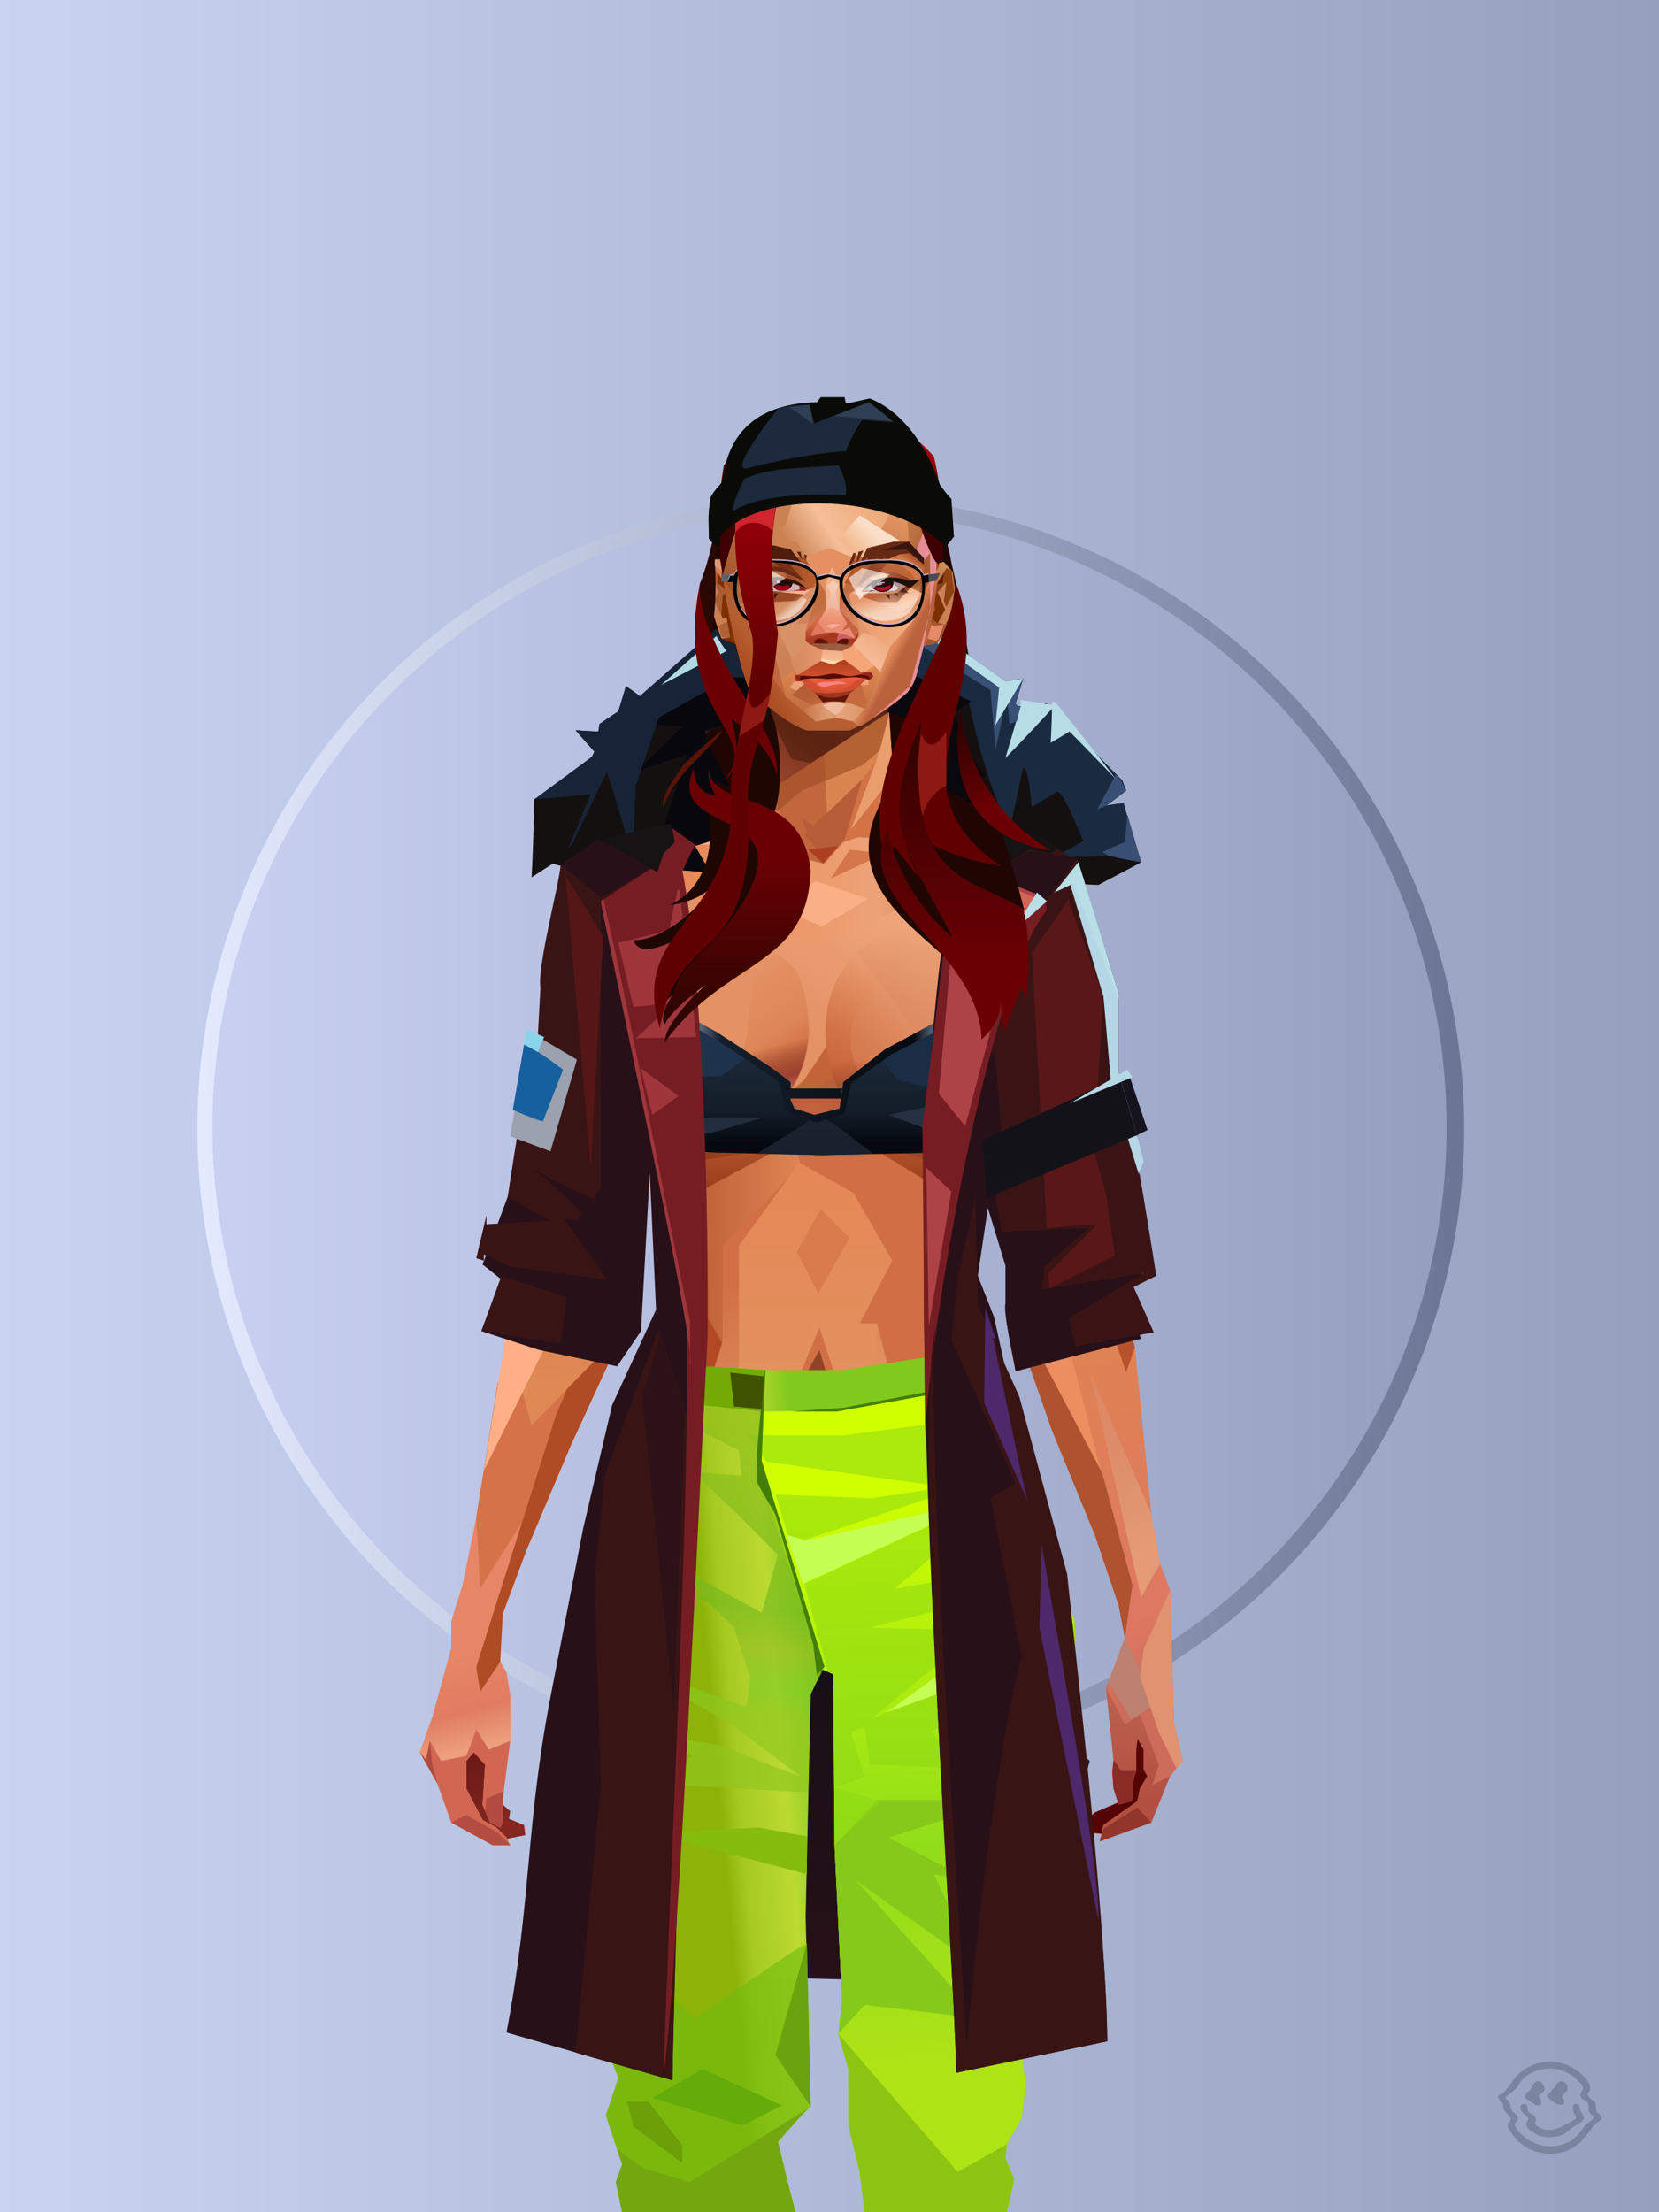 <?xml version="1.0" encoding="UTF-8"?><svg width="1320px" height="1760px" viewBox="0 0 1320 1760" version="1.1" xmlns="http://www.w3.org/2000/svg" xmlns:xlink="http://www.w3.org/1999/xlink"><defs><linearGradient x1="0%" y1="41%" x2="100%" y2="41%" id="id-30352"><stop stop-color="#C8D4F2" offset="0%"></stop><stop stop-color="#94A0BE" offset="100%"></stop></linearGradient><linearGradient x1="0%" y1="50%" x2="100%" y2="50%" id="id-30353"><stop stop-color="#E4EBFF" offset="0%"></stop><stop stop-color="#6A7595" offset="100%"></stop></linearGradient><filter width="106%" height="106%" x="-3%" y="-3%" id="id-30354" filterUnits="objectBoundingBox"><feGaussianBlur in="SourceGraphic" stdDeviation="10"></feGaussianBlur></filter><linearGradient x1="0%" y1="50%" x2="100%" y2="50%" id="id-30355"><stop stop-color="#C9D0F1" offset="0%"></stop><stop stop-color="#949FC0" offset="100%"></stop></linearGradient></defs><g stroke="none" stroke-width="1" fill="none" id="id-30356" fill-rule="evenodd"><g id="id-30357"><rect fill="url(#id-30352)" width="1320" height="1760" x="0" y="0" id="id-30358"></rect><circle cx="661" cy="898" r="504" fill="url(#id-30353)" id="id-30359" filter="url(#id-30354)"></circle><circle cx="660" cy="897" r="491" fill="url(#id-30355)" id="id-30359"></circle></g></g><defs><linearGradient x1="50%" y1="0%" x2="50%" y2="100%" id="id-73628"><stop stop-color="#202027" offset="0%"></stop><stop stop-color="#101013" offset="67%"></stop><stop stop-color="#271018" offset="100%"></stop></linearGradient></defs><path d=" M 486,1570 L 757,1577 C 755,1529 760,1187 770,550 L 546,565 C 539,1119 535,1413 535,1446 L 486,1570 Z" fill="url(#id-73628)" id="id-73629"></path><defs></defs><path d=" M 503,672 C 501,674 504,673 511,669 C 507,654 514,637 532,619 C 521,633 518,649 525,667 L 548,665 C 637,696 724,696 809,667 C 785,653 770,497 757,448 C 755,435 751,423 746,411 C 676,398 618,398 572,411 C 570,424 565,442 557,465 C 551,508 555,542 570,567 C 568,600 493,614 503,672 Z" fill="#1F0602" id="id-73833"></path><defs><linearGradient x1="100%" y1="46%" x2="12%" y2="47%" id="id-74421"><stop stop-color="#C5663D" offset="0%"></stop><stop stop-color="#C1633A" offset="21%"></stop><stop stop-color="#EDA377" offset="46%"></stop><stop stop-color="#EB8C5C" offset="80%"></stop><stop stop-color="#DC7E50" offset="100%"></stop></linearGradient><linearGradient x1="53%" y1="81%" x2="50%" y2="21%" id="id-74422"><stop stop-color="#CD6C5B" offset="0%"></stop><stop stop-color="#DE7862" offset="24%"></stop><stop stop-color="#DF8352" offset="100%"></stop></linearGradient><linearGradient x1="52%" y1="-4%" x2="46%" y2="70%" id="id-74423"><stop stop-color="#BE6352" offset="0%"></stop><stop stop-color="#B25041" offset="100%"></stop></linearGradient><linearGradient x1="46%" y1="43%" x2="15%" y2="43%" id="id-74424"><stop stop-color="#DF8655" offset="0%"></stop><stop stop-color="#B95831" offset="100%"></stop></linearGradient><linearGradient x1="54%" y1="37%" x2="12%" y2="72%" id="id-74425"><stop stop-color="#3C050A" offset="0%"></stop><stop stop-color="#9A4336" offset="100%"></stop></linearGradient><linearGradient x1="40%" y1="14%" x2="61%" y2="85%" id="id-74426"><stop stop-color="#6E1B17" offset="0%"></stop><stop stop-color="#852720" offset="100%"></stop></linearGradient><linearGradient x1="27%" y1="47%" x2="91%" y2="49%" id="id-74427"><stop stop-color="#E19D89" offset="0%"></stop><stop stop-color="#FFBBA2" offset="100%"></stop></linearGradient><linearGradient x1="47%" y1="60%" x2="49%" y2="79%" id="id-74428"><stop stop-color="#E78666" offset="0%"></stop><stop stop-color="#E07C62" offset="60%"></stop><stop stop-color="#ED9F7D" offset="100%"></stop></linearGradient><linearGradient x1="29%" y1="56%" x2="69%" y2="53%" id="id-74429"><stop stop-color="#D47D53" offset="0%"></stop><stop stop-color="#C86443" offset="8%"></stop><stop stop-color="#D9774F" offset="18%"></stop><stop stop-color="#D26B50" offset="38%"></stop><stop stop-color="#D1694C" offset="65%"></stop><stop stop-color="#CD6944" offset="81%"></stop><stop stop-color="#BE5B3F" offset="100%"></stop></linearGradient><linearGradient x1="47%" y1="45%" x2="54%" y2="46%" id="id-74430"><stop stop-color="#D26A4C" offset="0%"></stop><stop stop-color="#C96947" offset="62%"></stop><stop stop-color="#BC5B3A" offset="77%"></stop><stop stop-color="#D18459" offset="100%"></stop></linearGradient><linearGradient x1="51%" y1="7%" x2="50%" y2="100%" id="id-74431"><stop stop-color="#D26C48" offset="0%"></stop><stop stop-color="#E28F6D" offset="75%"></stop><stop stop-color="#DA876B" offset="100%"></stop></linearGradient><linearGradient x1="51%" y1="11%" x2="49%" y2="93%" id="id-74432"><stop stop-color="#DC7E50" offset="0%"></stop><stop stop-color="#DA7B4D" offset="73%"></stop><stop stop-color="#E08955" offset="100%"></stop></linearGradient><linearGradient x1="51%" y1="-5%" x2="48%" y2="96%" id="id-74433"><stop stop-color="#D8794C" offset="0%"></stop><stop stop-color="#C6683E" offset="100%"></stop></linearGradient><linearGradient x1="50%" y1="19%" x2="50%" y2="69%" id="id-74434"><stop stop-color="#A84C29" offset="0%"></stop><stop stop-color="#742F19" offset="45%"></stop><stop stop-color="#A54622" offset="100%"></stop></linearGradient><linearGradient x1="46%" y1="74%" x2="39%" y2="35%" id="id-74435"><stop stop-color="#B04F3A" offset="0%"></stop><stop stop-color="#C6644A" offset="51%"></stop><stop stop-color="#9F5738" offset="100%" stop-opacity="0"></stop></linearGradient><linearGradient x1="46%" y1="16%" x2="49%" y2="82%" id="id-74436"><stop stop-color="#9B473D" offset="0%" stop-opacity="0.186"></stop><stop stop-color="#5F2520" offset="100%"></stop></linearGradient><linearGradient x1="41%" y1="19%" x2="50%" y2="100%" id="id-74437"><stop stop-color="#BE614B" offset="0%"></stop><stop stop-color="#9E4237" offset="100%"></stop></linearGradient><linearGradient x1="50%" y1="31%" x2="45%" y2="50%" id="id-74438"><stop stop-color="#D06C41" offset="0%"></stop><stop stop-color="#EC8E5F" offset="100%"></stop></linearGradient><linearGradient x1="51%" y1="22%" x2="50%" y2="100%" id="id-74439"><stop stop-color="#B0483C" offset="0%"></stop><stop stop-color="#BD6558" offset="100%"></stop></linearGradient><linearGradient x1="49%" y1="0%" x2="50%" y2="100%" id="id-74440"><stop stop-color="#D47449" offset="0%"></stop><stop stop-color="#E27C59" offset="100%"></stop></linearGradient><linearGradient x1="44%" y1="15%" x2="50%" y2="100%" id="id-74441"><stop stop-color="#B75738" offset="0%"></stop><stop stop-color="#A6503C" offset="100%"></stop></linearGradient><linearGradient x1="52%" y1="21%" x2="49%" y2="83%" id="id-74442"><stop stop-color="#DE7B50" offset="0%"></stop><stop stop-color="#E7845D" offset="48%"></stop><stop stop-color="#E28D63" offset="100%"></stop></linearGradient><linearGradient x1="85%" y1="60%" x2="15%" y2="60%" id="id-74443"><stop stop-color="#D27044" offset="0%"></stop><stop stop-color="#C06137" offset="100%"></stop></linearGradient><linearGradient x1="50%" y1="-3%" x2="59%" y2="91%" id="id-74444"><stop stop-color="#CE754C" offset="0%"></stop><stop stop-color="#CA6B41" offset="53%"></stop><stop stop-color="#BF6138" offset="66%"></stop><stop stop-color="#B8522C" offset="100%"></stop></linearGradient><linearGradient x1="55%" y1="48%" x2="46%" y2="33%" id="id-74445"><stop stop-color="#CE6E44" offset="0%"></stop><stop stop-color="#DF8152" offset="86%"></stop><stop stop-color="#D37547" offset="100%"></stop></linearGradient><linearGradient x1="50%" y1="19%" x2="50%" y2="78%" id="id-74446"><stop stop-color="#913919" offset="0%"></stop><stop stop-color="#AB4722" offset="50%"></stop><stop stop-color="#842C26" offset="100%"></stop></linearGradient><linearGradient x1="50%" y1="10%" x2="50%" y2="43%" id="id-74447"><stop stop-color="#C26338" offset="0%"></stop><stop stop-color="#C4643B" offset="15%"></stop><stop stop-color="#993E1B" offset="68%"></stop><stop stop-color="#B7512B" offset="100%"></stop></linearGradient><linearGradient x1="89%" y1="50%" x2="7%" y2="52%" id="id-74448"><stop stop-color="#8C371B" offset="0%"></stop><stop stop-color="#B85C4D" offset="53%" stop-opacity="0.199"></stop><stop stop-color="#A3451F" offset="75%"></stop><stop stop-color="#8D381A" offset="100%"></stop></linearGradient><linearGradient x1="44%" y1="70%" x2="86%" y2="30%" id="id-74449"><stop stop-color="#E39165" offset="0%"></stop><stop stop-color="#F0A57A" offset="100%"></stop></linearGradient><linearGradient x1="33%" y1="92%" x2="62%" y2="23%" id="id-74450"><stop stop-color="#C15B34" offset="0%"></stop><stop stop-color="#D27347" offset="40%"></stop><stop stop-color="#EFA478" offset="100%"></stop></linearGradient><linearGradient x1="35%" y1="94%" x2="47%" y2="12%" id="id-74451"><stop stop-color="#DC8458" offset="0%"></stop><stop stop-color="#D77E53" offset="40%"></stop><stop stop-color="#ECA478" offset="100%"></stop></linearGradient><linearGradient x1="50%" y1="54%" x2="27%" y2="9%" id="id-74452"><stop stop-color="#F7AB80" offset="0%"></stop><stop stop-color="#DDAB90" offset="100%" stop-opacity="0.078"></stop></linearGradient><linearGradient x1="50%" y1="0%" x2="93%" y2="69%" id="id-74453"><stop stop-color="#E99A6F" offset="0%"></stop><stop stop-color="#DD8557" offset="70%"></stop><stop stop-color="#C56138" offset="100%"></stop></linearGradient><linearGradient x1="36%" y1="84%" x2="25%" y2="44%" id="id-74454"><stop stop-color="#C98762" offset="0%" stop-opacity="0.509"></stop><stop stop-color="#90492C" offset="35%" stop-opacity="0.675"></stop><stop stop-color="#762E17" offset="100%" stop-opacity="0"></stop></linearGradient><linearGradient x1="63%" y1="95%" x2="43%" y2="20%" id="id-74455"><stop stop-color="#D27146" offset="0%"></stop><stop stop-color="#E29562" offset="46%"></stop><stop stop-color="#D17045" offset="100%"></stop></linearGradient><linearGradient x1="40%" y1="0%" x2="50%" y2="86%" id="id-74456"><stop stop-color="#D87C4D" offset="0%"></stop><stop stop-color="#DD8253" offset="100%"></stop></linearGradient><linearGradient x1="50%" y1="0%" x2="50%" y2="92%" id="id-74457"><stop stop-color="#E58656" offset="0%"></stop><stop stop-color="#E39361" offset="100%"></stop></linearGradient><linearGradient x1="33%" y1="79%" x2="21%" y2="44%" id="id-74458"><stop stop-color="#BE6457" offset="0%"></stop><stop stop-color="#983F32" offset="28%" stop-opacity="0.928"></stop><stop stop-color="#762E17" offset="100%" stop-opacity="0"></stop></linearGradient><linearGradient x1="4%" y1="47%" x2="92%" y2="45%" id="id-74459"><stop stop-color="#752B0F" offset="0%"></stop><stop stop-color="#83391D" offset="17%" stop-opacity="0.753"></stop><stop stop-color="#9E4B3D" offset="48%" stop-opacity="0.386"></stop><stop stop-color="#94401F" offset="78%" stop-opacity="0.762"></stop><stop stop-color="#88391A" offset="100%"></stop></linearGradient><linearGradient x1="60%" y1="45%" x2="67%" y2="53%" id="id-74460"><stop stop-color="#D57A51" offset="0%"></stop><stop stop-color="#FFB49C" offset="100%"></stop></linearGradient><linearGradient x1="48%" y1="15%" x2="54%" y2="81%" id="id-74461"><stop stop-color="#D99776" offset="0%" stop-opacity="0.400"></stop><stop stop-color="#E59B75" offset="100%"></stop></linearGradient><linearGradient x1="47%" y1="44%" x2="50%" y2="61%" id="id-74462"><stop stop-color="#943B2F" offset="0%" stop-opacity="0.175"></stop><stop stop-color="#61301B" offset="100%"></stop></linearGradient><linearGradient x1="26%" y1="-7%" x2="50%" y2="96%" id="id-74463"><stop stop-color="#37373F" offset="0%"></stop><stop stop-color="#19191D" offset="100%"></stop></linearGradient><linearGradient x1="50%" y1="12%" x2="59%" y2="82%" id="id-74464"><stop stop-color="#252525" offset="0%"></stop><stop stop-color="#101010" offset="100%"></stop></linearGradient><linearGradient x1="25%" y1="-16%" x2="50%" y2="98%" id="id-74465"><stop stop-color="#37373F" offset="0%"></stop><stop stop-color="#19191D" offset="100%"></stop></linearGradient><linearGradient x1="75%" y1="39%" x2="50%" y2="93%" id="id-74466"><stop stop-color="#252525" offset="0%"></stop><stop stop-color="#000000" offset="100%"></stop></linearGradient></defs><g transform=" translate(334,549)" id="id-74467"><polygon points="561 754 565 871 565 881 537 893 533 897 535 901 532 909 543 910 597 864" fill="#560304" id="id-74468"></polygon><polygon points="537 282 539 246 535 195 529 158 522 137 484 118 440 111 212 111 188 113 157 123 121 139 111 186 108 221 109 290" fill="url(#id-74421)" id="id-74468"></polygon><polygon points="467 393 474 506 503 589 537 672 556 728 561 754 546 794 552 851 551 861 552 874 556 885 567 882 568 866 570 860 570 843 571 834 576 843 576 859 579 864 573 874 571 884 544 903 541 916 582 901 597 864 607 852 600 821 597 716 589 695 582 655 569 523 544 425" fill="url(#id-74422)" id="id-74468"></polygon><polygon points="546 794 552 851 551 861 552 874 556 885 567 882 568 866 570 860 570 843 571 834 576 843 576 859 579 864 573 874 571 884 544 903 541 916 582 901 597 864 583 871 588 855 573 815 561 823" fill="url(#id-74423)" id="id-74468"></polygon><polygon points="552 851 551 861 552 874 556 887 567 884 568 866 570 860 558 860" fill="#8A2C25" id="id-74468"></polygon><polygon points="544 906 541 916 582 901 571 889" fill="#92352A" id="id-74468"></polygon><polygon points="561 754 548 789 566 819 586 806" fill="#BD8171" id="id-74468"></polygon><polygon points="486 648 477 599 453 529 440 504 437 490 439 460 449 402 456 340 188 343 198 411 202 493 162 596 153 638 266 693 319 721 386 693" fill="url(#id-74424)" id="id-74468"></polygon><polygon points="486 648 477 599 453 529 440 504 437 490 439 460 449 402 456 340 296 353 376 634" fill="#D06F45" id="id-74468"></polygon><g transform=" translate(188,0)" id="id-74477"><polygon points="274 114 253 111 232 100 201 76 188 58 184 1 93 1 88 64 25 111 1 113 103 123 121 135 134 138 149 121 161 117 187 119 225 114" fill="#D37245" id="id-74468"></polygon><polygon points="201 76 188 58 185 12 175 57 155 111 185 73" fill="#EB9E6D" id="id-74468"></polygon><polygon points="149 1 93 1 88 64 108 126 121 135 133 138" fill="#C1663D" id="id-74468"></polygon><polygon points="116 102 120 113 118 115 136 135 150 119 164 71 125 108" fill="#B65C38" id="id-74481"></polygon><polygon points="121 127 133 138 145 124" fill="#AC3F1F" id="id-74482"></polygon><polygon points="136 98 164 71 175 57 186 17 134 51" fill="#DA854F" id="id-74483"></polygon><polygon points="97 96 116 80 164 60 178 48 186 17 184 1 93 1 88 64 45 96" fill="#A14F27" opacity="0.654" id="id-74468"></polygon><polygon points="186 17 184 1 93 1 88 64 45 96 66 96" fill="url(#id-74425)" opacity="0.467" id="id-74468"></polygon><polygon points="123 58 176 23 186 17 184 1 93 1 91 22 108 55" fill="#381404" opacity="0.434" id="id-74468"></polygon></g><polygon points="41 844 33 856 36 895 64 915 84 911 83 903 71 898 72 892 63 884 52 849" fill="url(#id-74426)" id="id-74468"></polygon><polygon points="315 152 285 173 320 188 357 166" fill="#FAAF86" id="id-74488"></polygon><polygon points="327 150 370 130 342 127" fill="#D5774A" id="id-74489"></polygon><polygon points="301 142 303 148 243 131 240 119 276 119" fill="#D5774A" id="id-74490"></polygon><polygon points="159 149 206 123 269 123 303 144 297 118 188 113 157 123 121 139" fill="url(#id-74427)" id="id-74468"></polygon><polygon points="157 123 121 139 153 167 196 134" fill="#FFBBA2" id="id-74468"></polygon><polygon points="89 584 77 541 62 551 45 658 34 712 25 741 25 762 10 817 0 845 14 870 25 901 58 919 72 919 69 913 61 905 50 899 37 874 37 852 43 845 52 855 50 887 56 901 64 905 66 901 66 882 72 836 72 800 69 781 64 773 66 735 85 684 121 599 162 510" fill="url(#id-74428)" id="id-74468"></polygon><polygon points="89 584 77 541 62 551 45 658 48 715 121 599 162 510" fill="#D37347" id="id-74468"></polygon><polygon points="55 843 45 827 37 848 17 852 8 836 5 851 0 845 14 870 25 901 58 919 72 919 69 913 61 905 50 899 37 874 37 852 43 845 52 855 50 887 56 901 64 905 66 901 66 882 72 836" fill="#D16753" id="id-74468"></polygon><polygon points="53 882 52 892 56 901 64 905 66 901 66 882 67 876" fill="#B24B40" id="id-74468"></polygon><polygon points="25 901 58 919 72 919 62 909 37 895" fill="#B44D41" id="id-74468"></polygon><polygon points="160 467 145 488 108 578 45 777 48 797 64 773 66 735 85 684 121 599 162 510" fill="#B04C25" id="id-74468"></polygon><polygon points="169 1211 277 1211 282 1183 281 1150 284 1127 286 1114 285 1063 293 972 306 866 311 792 309 768 323 771 337 768 333 817 333 855 339 924 346 1008 348 1113 351 1130 353 1176 361 1211 461 1211 458 1191 456 1170 460 1133 461 1082 505 905 516 839 518 826 512 762 503 706 486 648 482 629 386 690 318 718 266 690 184 629 153 637 132 731 119 781 118 813 123 862 131 916 166 1094 176 1179" fill="url(#id-74429)" id="id-74468"></polygon><polygon points="463 664 416 771 400 819 392 1125 359 1178 398 1204 441 1153 461 1082 505 905 516 839 518 826 515 789 490 714" fill="url(#id-74430)" id="id-74468"></polygon><polygon points="422 1160 395 1199 365 1171 401 1149 384 1120 391 983 411 786 416 771 448 697 454 1013 445 1116 407 1149" fill="url(#id-74431)" id="id-74501"></polygon><polygon points="121 139 111 186 108 221 109 290 96 438 89 464 69 510 89 585 162 510 167 425 162 241" fill="url(#id-74432)" id="id-74468"></polygon><polygon points="101 466 103 488 106 510 160 447 179 359 164 232 187 184 186 179 132 181 161 234 161 321 149 376 151 384 123 461 114 466" fill="url(#id-74433)" id="id-74503"></polygon><polygon points="96 438 89 464 69 510 51 621 101 520 96 476" fill="#FFAF88" id="id-74468"></polygon><polygon points="96 451 128 365 134 316 121 139 111 186 108 221 109 290 96 438" fill="#C5673B" id="id-74468"></polygon><polygon points="184 241 177 248 162 225 138 289 161 321 170 375 161 420 151 411 162 510 167 425 188 343" fill="url(#id-74434)" id="id-74468"></polygon><polygon points="284 1127 286 1114 285 1063 293 972 306 866 311 792 309 768 323 771 337 768 333 817 333 855 339 924 346 1008 375 889 416 771 463 664 490 714 515 790 512 762 503 706 486 648 477 599 471 583 420 650 316 720 201 654 244 742 264 824 275 994" fill="url(#id-74435)" id="id-74468"></polygon><polygon points="298 930 306 866 311 792 309 768 323 771 337 768 333 817 333 855 336 894 347 826 360 784 378 733 388 687 321 739 254 687 267 736 291 821" fill="url(#id-74436)" id="id-74468"></polygon><polygon points="348 1093 348 1113 351 1130 353 1176 361 1211 461 1211 439 1155 422 1136 403 1148 429 1168 400 1202 370 1170 382 1125" fill="url(#id-74437)" id="id-74468"></polygon><polygon points="10 855 8 836 5 851 0 845 14 870" fill="#AF4A3E" id="id-74468"></polygon><polygon points="520 500 516 520 544 629 474 500 490 399" fill="url(#id-74438)" id="id-74511"></polygon><polygon points="461 1211 458 1191 456 1170 460 1133 461 1082 439 1155 450 1211" fill="url(#id-74439)" id="id-74468"></polygon><polygon points="220 1149 259 1115 240 1063 232 973 266 819 240 713 201 661 158 650 201 784 183 925 170 1083" fill="url(#id-74440)" id="id-74513"></polygon><polygon points="169 1211 277 1211 282 1183 281 1150 284 1127 286 1114 286 1098 226 1211 207 1211 196 1121 173 1078 150 1014 166 1094 176 1179" fill="url(#id-74441)" id="id-74468"></polygon><polygon points="173 1078 183 924 150 1014" fill="#C56242" id="id-74468"></polygon><polygon points="169 1211 239 1211 230 1196 204 1175 173 1150 176 1179" fill="#8E332E" opacity="0.574" id="id-74468"></polygon><polygon points="221 1130 240 1097 224 1063 224 983 240 804 217 698 190 668 212 771 212 910 190 998 181 1094" fill="url(#id-74442)" id="id-74513"></polygon><polygon points="217 795 221 692 200 667 169 658 200 737" fill="#F09C6B" id="id-74518"></polygon><polygon points="511 476 492 419 481 447 484 356 521 274 533 417" fill="url(#id-74443)" id="id-74519"></polygon><polygon points="569 523 544 425 542 346 537 282 539 246 535 195 529 158 522 137 494 161 419 158 471 211 516 290 525 411 511 477 518 507 535 462 562 543" fill="url(#id-74444)" id="id-74468"></polygon><polygon points="486 389 533 243 501 167 464 207 451 247 463 265" fill="url(#id-74445)" id="id-74521"></polygon><polygon points="473 490 474 506 503 589 537 672 556 728 561 754 567 712 543 623" fill="#AE522F" id="id-74468"></polygon><polygon points="460 328 466 378 474 506 490 425 486 392 469 274 479 230 461 260 454 251" fill="url(#id-74446)" id="id-74468"></polygon><polygon points="440 504 437 490 439 460 449 402 456 340 458 328 325 282 188 343 198 411 202 493 162 596 157 621 161 633 169 599 173 570 204 506 202 458 217 402 286 365 321 352 353 360 422 402 431 493 437 520" fill="url(#id-74447)" id="id-74468"></polygon><polygon points="451 385 456 340 458 328 364 340 330 308 268 343 188 343 194 379 262 368 312 343 335 340 381 368" fill="url(#id-74448)" id="id-74468"></polygon><polygon points="286 328 306 310 330 274 453 252 464 205 421 156 317 204 219 165 210 154 188 180" fill="url(#id-74449)" id="id-74526"></polygon><path d=" M 422,195 L 405,190 C 377,190 357,198 343,214 C 329,230 322,250 323,276 C 324,301 331,320 345,333 C 365,351 384,356 405,356 C 425,356 444,347 450,342 C 454,339 457,335 460,328 C 463,323 466,317 467,308 C 469,294 466,276 457,254 L 422,195 Z" fill="url(#id-74450)" id="id-74527"></path><path d=" M 422,195 L 417,175 C 386,188 366,196 358,201 C 355,203 351,206 348,208 C 348,209 381,253 448,342 C 454,338 459,332 463,324 C 469,310 469,301 469,293 C 469,287 465,275 459,257 L 422,195 Z" fill="url(#id-74451)" id="id-74527"></path><path d=" M 375,226 C 338,253 343,276 343,284 C 343,291 353,319 371,335 C 379,342 422,349 447,331 C 468,316 472,294 458,265 C 427,221 400,208 375,226 Z" fill="url(#id-74452)" opacity="0.282" id="id-74527"></path><path d=" M 272,205 C 260,199 243,200 221,209 C 187,227 169,258 168,303 C 167,319 184,342 190,346 C 197,351 212,356 239,353 C 257,351 272,344 284,333 C 303,312 312,288 309,260 C 305,217 291,214 272,205 Z" fill="url(#id-74453)" id="id-74530"></path><path d=" M 340,285 C 333,252 328,240 326,248 C 324,254 323,263 323,276 C 324,301 331,320 345,333 C 365,351 382,356 404,356 C 425,356 444,347 450,342 C 456,337 465,325 468,308 C 472,290 465,276 463,268 C 461,263 460,259 458,255 L 442,290 L 399,304 L 366,300 L 340,285 Z" fill="url(#id-74454)" id="id-74527"></path><path d=" M 153,637 L 149,654 L 132,731 L 130,739 C 133,730 135,723 137,718 C 140,709 147,691 149,680 C 151,671 155,655 161,633 L 172,570 L 162,596 L 153,637 Z" fill="#7D362E" id="id-74468"></path><path d=" M 259,203 C 254,199 240,185 217,163 L 210,153 L 186,180 C 192,211 192,231 186,239 C 175,256 168,277 168,303 C 168,324 190,352 239,344 C 252,342 274,217 259,203 Z" fill="#E39165" id="id-74530"></path><polygon points="175 565 203 550 234 558 241 520 203 455 203 507" fill="#B04924" id="id-74534"></polygon><polygon points="241 442 241 518 229 556 233 629 266 657 316 707 381 659 395 629 364 504 350 504 301 380" fill="url(#id-74455)" id="id-74535"></polygon><polygon points="432 626 427 589 407 518 414 505 450 568 470 618" fill="url(#id-74456)" id="id-74536"></polygon><polygon points="302 376 254 442 254 546 302 590 364 568 364 504 350 504 376 454 345 400" fill="url(#id-74457)" id="id-74535"></polygon><polygon points="317 480 342 436 319 413 300 447" fill="#DA7B4E" id="id-74538"></polygon><polygon points="304 541 318 507 329 541 314 549" fill="#D17045" id="id-74539"></polygon><polygon points="306 543 316 578 329 541" fill="#E99A65" id="id-74540"></polygon><path d=" M 178,333 C 179,334 180,336 182,338 C 184,342 186,343 189,346 C 190,347 197,351 206,353 C 215,354 226,355 239,353 C 257,351 272,344 284,333 C 293,322 299,313 302,305 C 304,301 307,293 309,277 C 310,274 310,268 309,260 L 228,277 L 207,295 L 178,333 Z" fill="url(#id-74458)" id="id-74530"></path><polygon points="306 543 308 550 324 556 329 541" fill="#E9A376" id="id-74540"></polygon><polygon points="308 543 318 525 323 542 314 548" fill="#8F4427" id="id-74543"></polygon><polygon points="152 641 162 596 176 561 185 617 214 602 246 628 323 690 404 628 423 605 454 605 470 577 477 599 482 629 388 689 337 768 323 771 309 768 259 688 175 639 142 688" fill="url(#id-74459)" opacity="0.442" id="id-74544"></polygon><polygon points="490 154 522 137 484 118 412 123" fill="url(#id-74460)" id="id-74468"></polygon><polygon points="573 785 588 829 602 858 607 852 600 821 597 716 576 763" fill="#E19271" id="id-74468"></polygon><polygon points="574 722 589 695 582 655 533 542" fill="url(#id-74461)" id="id-74468"></polygon><polygon points="172 640 241 690 309 768 323 771 338 768 395 706 469 661 404 650 313 706 217 629" fill="url(#id-74462)" opacity="0.571" id="id-74548"></polygon><g transform=" translate(188,270)" id="id-74549"><polygon points="207 13 207 10 217 2 220 2 239 21 258 39 260 42 250 51 246 52 226 33" fill="url(#id-74463)" id="id-74550"></polygon><polygon points="208 40 218 50 222 50 240 33 257 13 257 9 247 0 244 1 230 19 209 36" fill="url(#id-74464)" id="id-74551"></polygon><polygon points="1 13 1 10 10 2 15 2 32 21 50 39 52 42 42 52 38 52 19 33" fill="url(#id-74465)" id="id-74550"></polygon><polygon points="0 43 10 53 14 53 33 35 50 15 50 11 40 3 36 4 19 23 1 39" fill="url(#id-74466)" id="id-74551"></polygon></g></g><defs><linearGradient x1="68%" y1="4%" x2="68%" y2="39%" id="id-75205"><stop stop-color="#CF915B" offset="0%"></stop><stop stop-color="#A2582E" offset="100%"></stop></linearGradient><linearGradient x1="63%" y1="29%" x2="43%" y2="65%" id="id-75206"><stop stop-color="#EF9D68" offset="0%"></stop><stop stop-color="#CA8252" offset="100%"></stop></linearGradient><linearGradient x1="60%" y1="73%" x2="11%" y2="32%" id="id-75207"><stop stop-color="#F0A97B" offset="0%"></stop><stop stop-color="#E7976B" offset="100%"></stop></linearGradient><linearGradient x1="79%" y1="15%" x2="31%" y2="87%" id="id-75208"><stop stop-color="#D98757" offset="0%"></stop><stop stop-color="#E99F6F" offset="100%"></stop></linearGradient><radialGradient cx="50%" cy="46%" r="72%" id="id-75209" fx="50%" fy="46%" gradientTransform=" translate(0.500,0.465) scale(0.889,1) rotate(90) scale(1,1) translate(-0.500,-0.465)"><stop stop-color="#FBAF7C" offset="0%"></stop><stop stop-color="#8E4218" offset="100%"></stop></radialGradient><linearGradient x1="32%" y1="4%" x2="54%" y2="75%" id="id-75210"><stop stop-color="#B5673B" offset="0%"></stop><stop stop-color="#D69065" offset="38%"></stop><stop stop-color="#CD7F54" offset="100%"></stop></linearGradient><linearGradient x1="11%" y1="50%" x2="57%" y2="50%" id="id-75211"><stop stop-color="#D88A61" offset="0%"></stop><stop stop-color="#F4A678" offset="100%"></stop></linearGradient><linearGradient x1="50%" y1="0%" x2="50%" y2="100%" id="id-75212"><stop stop-color="#DF8A54" offset="0%"></stop><stop stop-color="#BD693B" offset="100%"></stop></linearGradient><linearGradient x1="50%" y1="0%" x2="50%" y2="65%" id="id-75213"><stop stop-color="#E8A174" offset="0%"></stop><stop stop-color="#F9BB92" offset="100%"></stop></linearGradient><linearGradient x1="93%" y1="38%" x2="20%" y2="70%" id="id-75214"><stop stop-color="#EBA776" offset="0%"></stop><stop stop-color="#F5BF98" offset="60%"></stop><stop stop-color="#CA8252" offset="100%"></stop></linearGradient><linearGradient x1="17%" y1="66%" x2="58%" y2="41%" id="id-75215"><stop stop-color="#F3BA91" offset="0%"></stop><stop stop-color="#FCDFC9" offset="100%"></stop></linearGradient><linearGradient x1="25%" y1="46%" x2="50%" y2="58%" id="id-75216"><stop stop-color="#B55E35" offset="0%"></stop><stop stop-color="#C46A3C" offset="100%"></stop></linearGradient><linearGradient x1="75%" y1="15%" x2="41%" y2="68%" id="id-75217"><stop stop-color="#F0AA7E" offset="0%"></stop><stop stop-color="#F5BB97" offset="100%"></stop></linearGradient><linearGradient x1="43%" y1="47%" x2="85%" y2="53%" id="id-75218"><stop stop-color="#903F1B" offset="0%"></stop><stop stop-color="#B45C2E" offset="100%"></stop></linearGradient><linearGradient x1="65%" y1="43%" x2="13%" y2="55%" id="id-75219"><stop stop-color="#7B3014" offset="0%"></stop><stop stop-color="#813113" offset="100%"></stop></linearGradient><linearGradient x1="85%" y1="61%" x2="16%" y2="50%" id="id-75220"><stop stop-color="#E3956C" offset="0%"></stop><stop stop-color="#D0825C" offset="100%"></stop></linearGradient><linearGradient x1="50%" y1="34%" x2="72%" y2="84%" id="id-75221"><stop stop-color="#C06E40" offset="0%"></stop><stop stop-color="#D7795C" offset="42%"></stop><stop stop-color="#D07E52" offset="59%"></stop><stop stop-color="#DB885D" offset="100%"></stop></linearGradient><linearGradient x1="50%" y1="50%" x2="50%" y2="78%" id="id-75222"><stop stop-color="#F3B28C" offset="0%"></stop><stop stop-color="#EC8C70" offset="100%"></stop></linearGradient><linearGradient x1="36%" y1="33%" x2="50%" y2="71%" id="id-75223"><stop stop-color="#D26945" offset="0%"></stop><stop stop-color="#A63821" offset="100%"></stop></linearGradient><linearGradient x1="0%" y1="50%" x2="100%" y2="50%" id="id-75224"><stop stop-color="#C46F40" offset="0%"></stop><stop stop-color="#DF9F77" offset="42%"></stop><stop stop-color="#C36F3F" offset="100%"></stop></linearGradient><linearGradient x1="50%" y1="57%" x2="-8%" y2="54%" id="id-75225"><stop stop-color="#9C4A26" offset="0%"></stop><stop stop-color="#662A11" offset="100%"></stop></linearGradient><linearGradient x1="14%" y1="61%" x2="23%" y2="56%" id="id-75226"><stop stop-color="#AB4B21" offset="0%"></stop><stop stop-color="#B45C31" offset="100%"></stop></linearGradient><linearGradient x1="48%" y1="50%" x2="55%" y2="57%" id="id-75227"><stop stop-color="#E1885B" offset="0%"></stop><stop stop-color="#B8603B" offset="100%"></stop></linearGradient><linearGradient x1="50%" y1="0%" x2="43%" y2="121%" id="id-75228"><stop stop-color="#F3D2BA" offset="0%"></stop><stop stop-color="#EEAB96" offset="100%"></stop></linearGradient><linearGradient x1="100%" y1="37%" x2="80%" y2="57%" id="id-75229"><stop stop-color="#9E421E" offset="0%"></stop><stop stop-color="#CF784A" offset="100%"></stop></linearGradient><linearGradient x1="55%" y1="43%" x2="43%" y2="53%" id="id-75230"><stop stop-color="#BE663B" offset="0%"></stop><stop stop-color="#B3592E" offset="100%"></stop></linearGradient><linearGradient x1="72%" y1="4%" x2="28%" y2="76%" id="id-75231"><stop stop-color="#B15A37" offset="0%"></stop><stop stop-color="#7D341B" offset="100%"></stop></linearGradient><linearGradient x1="22%" y1="50%" x2="83%" y2="50%" id="id-75232"><stop stop-color="#C2805E" offset="0%"></stop><stop stop-color="#903A22" offset="100%"></stop></linearGradient><linearGradient x1="82%" y1="54%" x2="50%" y2="59%" id="id-75233"><stop stop-color="#843818" offset="0%"></stop><stop stop-color="#BA663F" offset="100%"></stop></linearGradient><linearGradient x1="25%" y1="53%" x2="75%" y2="52%" id="id-75234"><stop stop-color="#E1BB9F" offset="0%"></stop><stop stop-color="#C08666" offset="100%"></stop></linearGradient><linearGradient x1="50%" y1="0%" x2="50%" y2="80%" id="id-75235"><stop stop-color="#B2401E" offset="0%"></stop><stop stop-color="#C84D2C" offset="100%"></stop></linearGradient><linearGradient x1="50%" y1="0%" x2="50%" y2="100%" id="id-75236"><stop stop-color="#EC5F3D" offset="0%"></stop><stop stop-color="#D65032" offset="100%"></stop></linearGradient><linearGradient x1="109%" y1="50%" x2="23%" y2="43%" id="id-75237"><stop stop-color="#B55D33" offset="0%"></stop><stop stop-color="#C18055" offset="100%"></stop></linearGradient></defs><g transform=" translate(561,332)" id="id-75238"><g transform=" translate(172,115)" id="id-75239"><polygon points="14 1 18 0 25 8 27 21 24 41 14 66 0 68" fill="url(#id-75205)" id="id-75240"></polygon><polygon points="12 48 19 50 23 42 26 24 20 12 12 22" fill="#CB8154" id="id-75241"></polygon><polygon points="11 21 17 10 20 5 24 7 26 24 20 36 18 31 20 16 9 29" fill="#8E4015" id="id-75242"></polygon><polygon points="10 28 11 38 8 45 13 49 19 38 13 24" fill="#7D3102" id="id-75243"></polygon><polygon points="12 18 17 17 18 9" fill="#5B1C00" id="id-75244"></polygon><polygon points="18 50 10 51 8 50 5 61 12 63 14 61" fill="#E68969" id="id-75245"></polygon></g><g transform=" translate(0,113)" id="id-75246"><polygon points="13 0 5 0 0 13 4 36 13 63 25 67" fill="#D07C59" id="id-75247"></polygon><polygon points="5 9 0 13 4 36 13 63 25 67 13 24" fill="#CA7F53" id="id-75247"></polygon><polygon points="18 46 14 47 7 32 11 26 4 9 6 5 16 20 17 29" fill="#AB5E32" id="id-75249"></polygon><polygon points="13 62 20 62 18 49 11 53" fill="#AE6135" id="id-75250"></polygon><polygon points="25 68 13 63 20 62 17 46 14 47 13 44 14 29 17 26 14 22 10 19 10 11 17 20" fill="#7D3001" id="id-75251"></polygon><polygon points="13 9 4 3 5 0 12 0" fill="#E19B77" id="id-75252"></polygon></g><path d=" M 29,199 C 21,167 16,144 15,130 C 4,44 33,0 103,0 C 180,0 191,63 186,119 C 183,157 173,191 170,202 C 169,206 167,213 164,217 C 143,234 127,244 115,249 L 81,249 C 71,246 56,236 36,218 C 34,215 32,208 29,199 Z" fill="#D1865A" opacity="0.966" id="id-75253"></path><polygon points="36 106 25 118 37 39 104 9 160 39 166 105 106 122" fill="url(#id-75206)" id="id-75254"></polygon><polygon points="120 178 110 136 130 128 178 139 169 176 139 192" fill="url(#id-75207)" id="id-75255"></polygon><polygon points="169 161 135 146 164 134 176 140" fill="#F6AA7A" id="id-75256"></polygon><polygon points="169 161 156 155 176 140" fill="url(#id-75208)" id="id-75256"></polygon><path d=" M 19,155 C 17,145 16,137 15,130 C 4,44 33,0 103,0 C 180,0 191,63 186,119 C 185,128 184,136 183,145 L 148,128 L 142,124 L 162,99 C 162,80 157,59 148,36 C 125,28 107,26 95,28 C 83,31 66,39 45,53 L 39,91 L 28,114 L 42,106 L 19,155 Z" fill="url(#id-75209)" opacity="0.966" id="id-75253"></path><polygon points="77 145 37 128 23 149 57 218 88 200" fill="url(#id-75210)" id="id-75259"></polygon><polygon points="69 192 59 171 70 146 85 132 94 140 87 186" fill="#D99168" id="id-75260"></polygon><polygon points="85 180 68 192 72 205 130 208 138 197 114 170" fill="url(#id-75211)" id="id-75261"></polygon><polygon points="74 204 70 202 57 211 76 239 132 235 143 205 136 197 125 204" fill="url(#id-75212)" id="id-75262"></polygon><polygon points="91 200 95 178 107 178 112 200" fill="url(#id-75213)" id="id-75263"></polygon><path d=" M 38,101 L 64,86 C 69,68 73,57 76,53 C 79,50 94,46 119,41 L 151,70 L 126,114 L 81,113 L 73,99 L 38,101 Z" fill="url(#id-75214)" id="id-75264"></path><polygon points="156 99 123 78 105 98 127 111" fill="url(#id-75215)" id="id-75265"></polygon><polygon points="91 200 93 192 102 194 110 193 112 200" fill="#FFD9B0" id="id-75263"></polygon><polygon points="74 218 67 215 74 207 130 206 130 213 119 213" fill="#EDA177" id="id-75267"></polygon><polygon points="80 211 69 221 89 231 120 232 129 227 123 209" fill="url(#id-75216)" id="id-75268"></polygon><polygon points="141 204 117 180 128 170 150 185" fill="url(#id-75217)" id="id-75269"></polygon><polygon points="28 151 39 132 64 125 49 107 32 109 23 145" fill="#B6663A" id="id-75270"></polygon><polygon points="80 110 93 132 80 138 34 131 27 127 44 119" fill="url(#id-75218)" id="id-75271"></polygon><polygon points="30 117 27 127 45 106 61 121 79 130 56 105 40 104" fill="url(#id-75219)" id="id-75272"></polygon><polygon points="91 140 73 164 89 164 121 175 126 171 133 174 113 148" fill="url(#id-75220)" id="id-75273"></polygon><polygon points="84 181 93 185 109 186 117 182 120 177" fill="#642C18" opacity="0.599" id="id-75274"></polygon><polygon points="123 135 114 141 123 168 123 174 117 180 81 173 80 170 81 166 90 138 86 133 101 127" fill="url(#id-75221)" id="id-75275"></polygon><polygon points="79 111 99 104 121 113 107 143 98 143" fill="#E49061" id="id-75276"></polygon><polygon points="101 119 96 132 96 153 83 175 120 176 107 154 107 132" fill="url(#id-75222)" id="id-75277"></polygon><polygon points="90 163 83 175 99 175" fill="#DF765D" id="id-75277"></polygon><path d=" M 80,170 L 80,178 L 84,181 L 90,180 L 109,180 L 116,181 C 118,180 120,178 121,176 C 122,174 122,172 122,170 L 119,176 C 114,174 109,172 103,171 C 98,171 92,172 85,174 L 84,173 L 95,154 L 93,156 L 80,170 Z" fill="url(#id-75223)" id="id-75279"></path><path d=" M 105,179 C 106,177 109,176 111,176 C 113,176 116,176 119,176 C 115,174 111,173 107,172 C 106,172 105,174 105,179 Z" fill="#CE6065" id="id-75279"></path><path d=" M 87,180 L 98,180 C 96,177 94,176 91,176 C 89,176 87,177 87,180 Z" fill="#60140D" id="id-75281"></path><path d=" M 105,180 L 113,181 C 115,178 114,176 112,176 C 109,176 106,177 105,180 Z" fill="#5B120B" id="id-75282"></path><polygon points="88 220 94 227 111 227 116 218" fill="#621608" id="id-75283"></polygon><path d=" M 76,233 C 85,229 94,226 103,226 C 112,226 121,229 130,233 L 117,246 L 86,246 L 76,233 Z" fill="url(#id-75224)" id="id-75284"></path><path d=" M 113,227 C 117,228 122,230 130,233 L 117,246 L 101,242 L 113,227 Z" fill="#F5B78E" opacity="0.499" id="id-75284"></path><path d=" M 94,229 C 99,227 100,227 105,227 C 107,227 109,228 112,228 C 109,233 106,236 104,237 C 96,232 93,229 94,229 Z" fill="#F0BA9F" id="id-75284"></path><polygon points="80 140 73 146 51 147 37 135 46 132 51 138 73 140" fill="url(#id-75225)" id="id-75287"></polygon><path d=" M 26,119 L 39,110 L 50,111 L 53,114 L 57,114 L 57,112 L 60,114 L 63,114 L 63,113 L 67,116 L 76,118 L 76,115 L 68,105 C 63,104 59,103 55,102 C 52,102 46,101 39,101 L 26,115 L 26,119 Z" fill="#501C0D" id="id-75288"></path><polygon points="26 119 39 110 43 107 57 105 39 101 26 115" fill="#220F06" id="id-75288"></polygon><polygon points="77 113 73 107 76 107" fill="#501C0D" id="id-75290"></polygon><polygon points="80 114 79 109 81 110" fill="#501C0D" id="id-75291"></polygon><path d=" M 29,199 C 21,167 16,144 15,130 C 15,129 28,148 55,188 L 64,222 L 88,242 L 104,239 L 118,242 L 129,230 C 154,219 166,214 164,217 C 143,234 127,244 115,249 L 81,249 C 71,246 56,236 36,218 C 34,215 32,208 29,199 Z" fill="url(#id-75226)" opacity="0.966" id="id-75253"></path><path d=" M 118,242 L 129,230 L 147,183 L 167,160 L 172,141 L 186,119 C 183,157 173,191 170,202 C 169,206 167,213 164,217 C 145,232 132,241 125,245 C 122,246 120,245 118,242 Z" fill="url(#id-75227)" opacity="0.966" id="id-75253"></path><polygon points="42 190 29 150 55 188 64 222" fill="#C1673F" opacity="0.966" id="id-75253"></polygon><path d=" M 182,70 C 184,81 184,98 184,122 C 176,168 172,195 170,202 C 169,206 167,213 164,217 C 150,228 140,235 134,239 L 163,214 L 179,154 L 179,108 L 175,113 L 168,106 L 182,70 Z" fill="#E58F9B" opacity="0.966" id="id-75253"></path><path d=" M 95,166 L 101,168 C 107,166 108,165 107,165 C 104,164 100,164 95,166 Z" fill="#F5AA9C" id="id-75296"></path><polygon points="107 154 100 151 96 154 100 140 97 134 102 130 106 133 104 140" fill="url(#id-75228)" id="id-75297"></polygon><polygon points="108 154 122 169 119 175 115 167 109 170 113 164" fill="#C56443" id="id-75298"></polygon><path d=" M 166,131 C 169,130 171,129 172,127 C 173,125 174,121 175,115 L 164,104 L 151,105 L 137,122 L 166,131 Z" fill="url(#id-75229)" id="id-75299"></path><polygon points="123 135 117 140 124 143 131 139" fill="#F3B693" id="id-75300"></polygon><path d=" M 111,132 L 124,135 L 168,130 C 165,125 162,121 157,119 C 152,117 147,116 139,117 L 119,109 L 114,118 L 116,122 L 111,132 Z" fill="url(#id-75230)" id="id-75301"></path><polygon points="121 134 134 113 150 109 138 125" fill="url(#id-75231)" id="id-75302"></polygon><path d=" M 124,135 C 128,128 134,124 142,123 C 150,122 158,125 168,132 L 124,135 Z" fill="url(#id-75232)" id="id-75303"></path><polygon points="125 143 138 147 153 147 165 134 158 130 127 138" fill="url(#id-75233)" id="id-75304"></polygon><path d=" M 128,135 L 126,139 L 151,140 L 160,134 C 155,130 150,128 145,128 C 140,128 134,131 128,135 Z" fill="#E9D5DF" id="id-75305"></path><path d=" M 130,140 L 133,135 L 150,133 L 156,137 L 160,134 C 155,130 149,128 142,129 C 135,130 130,133 126,139 L 130,140 Z" fill="#000000" opacity="0.295" id="id-75306"></path><polygon points="124 140 143 140 152 140 160 134 158 133 151 138 128 139" fill="url(#id-75234)" id="id-75307"></polygon><polygon points="129 135 128 137 136 138 129 139 124 139 125 138" fill="#9D5133" id="id-75308"></polygon><polygon points="134 130 131 128 142 124 146 127" fill="#EDB57F" id="id-75309"></polygon><path d=" M 132,134 C 134,137 137,139 142,139 C 148,138 150,135 150,130 C 145,129 141,129 138,129 C 136,130 134,131 132,134 Z" fill="#200C09" id="id-75310"></path><path d=" M 135,135 C 135,137 137,138 142,138 C 147,137 149,136 147,133 C 147,134 145,134 143,135 C 141,135 138,135 135,135 Z" fill="#BF0526" id="id-75310"></path><polygon points="139 132 137 132 137 134 141 133 141 132 143 132 143 131 139 131" fill="#B49EBB" id="id-75312"></polygon><path d=" M 125,138 C 132,133 138,130 144,130 C 150,130 156,132 163,136 L 171,129 L 162,130 C 154,127 147,127 140,128 C 134,129 129,133 125,138 Z" fill="#200F09" id="id-75313"></path><polygon points="147 145 147 141 143 141" fill="#2D130A" id="id-75314"></polygon><polygon points="150 140 154 143 153 140" fill="#2D130A" id="id-75315"></polygon><polygon points="155 139 162 140 158 136 157 137" fill="#2D130A" id="id-75316"></polygon><polygon points="122 119 130 111 126 118 131 115 133 117 137 112 138 114 142 113 142 112 145 113 155 109 163 108 174 117 174 112 162 99 150 99 129 104" fill="#662913" id="id-75317"></polygon><polygon points="160 105 174 117 174 112 162 99 141 106" fill="#36150E" id="id-75317"></polygon><polygon points="77 210 72 210 72 205 79 205 125 203 132 203 134 206 131 209" fill="#97211C" id="id-75319"></polygon><polygon points="77 209 75 209 76 206 102 200 130 206 131 208" fill="#530C03" id="id-75320"></polygon><path d=" M 74,205 C 80,206 84,206 88,206 C 93,206 97,204 102,204 C 107,204 111,206 115,206 C 118,206 122,205 126,204 C 121,200 116,197 111,193 C 110,193 106,194 102,197 C 96,195 93,194 92,194 C 87,197 80,201 74,205 Z" fill="url(#id-75235)" id="id-75321"></path><path d=" M 76,209 C 79,211 86,224 103,223 C 119,222 123,211 129,208 C 117,206 117,207 101,208 C 94,209 90,206 76,209 Z" fill="#A13421" id="id-75322"></path><path d=" M 76,209 C 78,210 80,215 86,218 C 90,221 118,219 122,215 C 124,212 127,209 129,208 C 117,206 117,207 101,208 C 94,209 90,206 76,209 Z" fill="url(#id-75236)" id="id-75322"></path><path d=" M 76,209 C 78,210 80,215 86,218 C 90,221 118,219 122,215 C 124,212 127,209 129,208 C 117,206 118,217 102,218 C 85,219 90,206 76,209 Z" fill="#D04E2F" id="id-75322"></path><path d=" M 89,212 C 91,214 94,215 97,214 C 101,213 106,212 113,212 C 109,210 106,210 104,210 C 99,211 96,210 91,211 C 90,211 90,212 89,212 Z" fill="#FA827F" id="id-75325"></path><polygon points="50 128 50 122 64 123 65 128" fill="url(#id-75237)" id="id-75326"></polygon><path d=" M 41,126 C 47,123 52,121 57,122 C 62,123 70,126 80,131 C 72,123 63,119 54,119 C 46,120 41,122 41,126 Z" fill="#662917" id="id-75327"></path><polygon points="60 139 79 141 84 137" fill="#F8B291" id="id-75328"></polygon><polygon points="69 138 80 138 80 137 75 134 75 137" fill="#902727" id="id-75329"></polygon><path d=" M 47,132 L 50,138 C 56,138 60,139 63,138 C 66,138 70,138 75,137 C 75,136 75,135 75,134 C 71,130 65,129 61,128 C 56,127 51,129 47,132 Z" fill="#D2B3B9" id="id-75330"></path><path d=" M 53,131 C 54,135 56,138 61,138 C 66,138 69,136 70,131 C 66,129 62,128 60,128 C 58,128 56,129 53,131 Z" fill="#250B06" id="id-75331"></path><path d=" M 57,133 C 55,134 54,135 55,135 C 56,137 58,138 61,138 C 64,138 66,137 68,136 C 68,135 67,133 65,133 C 63,135 60,134 57,133 Z" fill="#920017" id="id-75331"></path><path d=" M 47,132 L 49,136 C 54,133 57,132 58,132 C 71,131 75,135 75,134 C 71,130 65,129 61,128 C 56,127 51,129 47,132 Z" fill="#000000" opacity="0.300" id="id-75330"></path><polygon points="57 132 57 130 60 130 60 132" fill="#BDA7A9" id="id-75334"></polygon><path d=" M 33,131 L 39,135 L 43,134 C 50,131 56,129 61,130 C 66,130 72,132 81,137 C 77,132 72,129 64,128 C 56,126 48,127 41,131 L 33,131 Z" fill="#2C1309" id="id-75335"></path><polygon points="43 137 47 135 50 137" fill="#3A180F" id="id-75336"></polygon><polygon points="50 139 50 143 53 139" fill="#3A180F" id="id-75337"></polygon><polygon points="55 140 58 140 55 145" fill="#3A180F" id="id-75338"></polygon><polygon points="122 107 126 106 120 118" fill="#662913" id="id-75339"></polygon><polygon points="118 108 120 108 118 115 114 118" fill="#662913" id="id-75340"></polygon></g><defs></defs><g transform=" translate(434,1386)" id="id-40019"><path d=" M 66,373 C 71,347 73,333 73,333 C 68,296 66,277 66,277 C 54,218 48,189 48,189 C 80,178 155,176 189,179 C 187,204 186,217 186,217 C 187,252 187,270 187,270 C 184,288 183,298 183,298 L 184,346 L 177,373 C 103,373 66,373 66,373 Z" fill="#00081A" id="id-40020"></path><path d=" M 243,180 C 244,188 244,192 244,192 C 245,249 245,278 245,278 C 248,289 250,294 250,294 L 249,336 L 258,374 C 329,374 364,374 364,374 C 360,349 357,336 357,336 C 360,313 361,302 361,302 C 362,261 363,241 363,241 L 377,188 C 316,172 271,170 243,180 Z" fill="#00081A" id="id-40021"></path><path d=" M 289,174 L 297,344 L 293,373 L 333,373 C 323,301 325,262 344,181 C 329,177 310,175 289,174 Z" fill="#182137" id="id-40022"></path><path d=" M 115,373 C 109,354 106,315 107,258 C 103,206 101,180 101,180 C 119,179 135,178 150,178 C 145,225 141,271 141,312 C 127,313 127,340 131,373 C 120,373 115,373 115,373 Z" fill="#182137" id="id-40023"></path><path d=" M 17,0 C 15,3 14,4 14,4 C 5,11 0,14 0,14 C 13,79 19,112 19,112 C 27,116 31,118 31,118 L 16,14 C 16,9 16,4 17,0 Z" fill="#1B1F27" id="id-40024"></path><path d=" M 389,131 C 398,131 403,131 403,131 C 423,54 433,15 433,15 L 417,0 C 399,82 390,126 389,131 Z" fill="#1B1F27" id="id-40025"></path><path d=" M 400,83 C 320,77 265,77 236,83 C 238,104 238,115 238,115 C 283,109 335,108 393,112 C 398,93 400,83 400,83 Z" fill="#00081A" id="id-40026"></path><path d=" M 286,79 C 288,100 288,111 288,111 C 334,110 356,110 356,110 L 364,81 C 325,79 299,78 286,79 Z" fill="#182137" id="id-40027"></path><path d=" M 338,77 C 337,100 336,112 336,112 C 347,113 353,113 353,113 L 355,78 C 344,77 338,77 338,77 Z" fill="#454B5B" id="id-40028"></path><path d=" M 199,93 C 197,112 196,121 196,121 C 141,120 89,124 41,133 L 35,99 C 117,90 171,89 199,93 Z" fill="#00081A" id="id-40029"></path><path d=" M 86,126 C 82,105 80,95 80,95 C 114,92 141,91 161,91 L 160,122 C 130,122 105,123 86,126 Z" fill="#182137" id="id-40030"></path><path d=" M 87,89 C 90,116 92,130 92,130 C 104,129 110,128 110,128 L 105,89 C 93,89 87,89 87,89 Z" fill="#454B5B" id="id-40031"></path><path d=" M 88,96 L 105,94 L 105,89 L 87,89 C 87,94 88,96 88,96 Z" fill="#67718A" id="id-40032"></path><path d=" M 43,148 L 33,136 C 21,55 16,15 16,15 C 16,6 16,1 16,1 C 20,2 21,3 21,3 L 24,23 C 37,106 43,148 43,148 Z" fill="#101622" id="id-40033"></path><path d=" M 337,80 C 349,81 355,81 355,81 C 355,79 355,78 355,78 L 339,77 C 338,79 337,80 337,80 Z" fill="#68718B" id="id-40034"></path></g><defs><linearGradient x1="50%" y1="6%" x2="50%" y2="92%" id="id-40169"><stop stop-color="#223143" offset="0%"></stop><stop stop-color="#131C28" offset="75%"></stop><stop stop-color="#05090F" offset="100%"></stop></linearGradient><linearGradient x1="0%" y1="48%" x2="100%" y2="48%" id="id-40170"><stop stop-color="#4E5A6E" offset="0%"></stop><stop stop-color="#283649" offset="3%"></stop><stop stop-color="#101926" offset="11%"></stop><stop stop-color="#76869E" offset="16%"></stop><stop stop-color="#151F2C" offset="24%"></stop><stop stop-color="#060A10" offset="75%"></stop><stop stop-color="#75869F" offset="82%"></stop><stop stop-color="#151D29" offset="87%"></stop><stop stop-color="#131A25" offset="95%"></stop><stop stop-color="#64738A" offset="100%"></stop></linearGradient></defs><g transform=" translate(497,803)" id="id-40171"><polygon points="292 103 250 114 158 116 73 114 54 113 26 106 24 91 10 72 1 47 1 37 8 13 39 2 47 4 73 18 116 46 132 58 132 72 135 79 151 84 171 79 174 58 207 32 263 2 268 1 287 7 303 15 309 34 307 58 294 81" fill="url(#id-40169)" id="id-40172"></polygon><polygon points="198 115 158 116 105 115 142 92 151 84 165 90" fill="#202733" opacity="0.783" id="id-40172"></polygon><polygon points="110 86 67 99 24 91 10 72 1 47 1 37 5 22 7 47 21 72 36 81 58 86" fill="#222E3E" id="id-40172"></polygon><polygon points="67 99 24 91 10 72 1 47 1 37 5 22 7 47 21 72 29 84" fill="#41506B" id="id-40172"></polygon><polygon points="245 97 210 84 258 74 295 56 304 37 302 15 307 34 307 58 293 81" fill="#253143" id="id-40172"></polygon><polygon points="295 56 301 37 303 15 309 34 307 58 294 81 272 88" fill="#3E5475" id="id-40172"></polygon><polygon points="206 41 217 56 249 64 288 42 297 16 269 4 214 33" fill="#1A2D44" id="id-40178"></polygon><polygon points="14 14 14 33 36 55 77 53 97 38 45 6" fill="#1E334B" id="id-40179"></polygon><polygon points="128 79 123 58 85 32 49 10 25 11 5 21 8 13 39 2 47 4 73 18 116 46 132 58 132 63 173 63 172 71 132 71 132 72 135 79 151 84 171 79 174 58 207 32 263 2 268 1 287 7 303 15 305 21 280 10 265 9 212 36 180 59 175 83 153 90 133 84" fill="url(#id-40170)" id="id-40172"></polygon></g><defs><linearGradient x1="50%" y1="43%" x2="30%" y2="46%" id="id-48004"><stop stop-color="#82C91D" offset="0%"></stop><stop stop-color="#BBDA32" offset="37%"></stop><stop stop-color="#A7CA22" offset="81%"></stop><stop stop-color="#8DB309" offset="100%"></stop></linearGradient><linearGradient x1="51%" y1="13%" x2="52%" y2="82%" id="id-48005"><stop stop-color="#D0FF00" offset="0%"></stop><stop stop-color="#91DD1B" offset="63%"></stop><stop stop-color="#AEE316" offset="100%"></stop></linearGradient><linearGradient x1="47%" y1="2%" x2="44%" y2="70%" id="id-48006"><stop stop-color="#91C018" offset="0%"></stop><stop stop-color="#75BA1C" offset="34%"></stop><stop stop-color="#95C022" offset="41%"></stop><stop stop-color="#7ECB22" offset="48%"></stop><stop stop-color="#8FC81F" offset="53%"></stop><stop stop-color="#90C61A" offset="73%"></stop><stop stop-color="#72BD0E" offset="100%"></stop></linearGradient></defs><g transform=" translate(444,1065)" id="id-48007"><path d=" M 369,620 C 369,620 370,611 372,593 L 366,546 C 366,546 368,529 372,494 L 408,352 C 411,308 413,286 413,286 L 411,225 L 408,216 L 393,185 L 385,169 L 387,160 L 376,125 L 379,114 L 380,111 L 377,110 L 368,89 L 357,42 C 348,18 343,7 343,7 L 339,4 L 324,10 L 227,25 L 170,25 L 135,23 L 111,22 L 91,16 L 77,5 L 73,8 L 62,28 L 59,58 L 51,84 L 32,166 L 30,171 L 16,199 L 1,279 L 6,291 L 5,326 L 9,359 L 14,377 L 13,398 L 20,479 L 40,568 L 48,588 L 38,618 L 51,657 L 46,671 L 51,695 L 189,695 C 189,695 184,677 175,639 C 189,623 198,613 201,611 L 197,460 L 201,283 L 210,263 L 219,267 L 220,403 L 226,527 L 223,553 L 231,581 L 231,626 L 240,663 L 244,695 L 357,695 L 363,669 L 356,652 L 357,641 C 365,627 369,620 369,620 Z" fill="url(#id-48004)" id="id-48008" fill-rule="nonzero"></path><polygon points="165 25 135 23 111 22 91 16 77 5 73 8 62 28 61 42 61 42 78 49 162 58" fill="#73AA04" id="id-48008" fill-rule="nonzero"></polygon><path d=" M 369,620 C 369,620 370,611 372,593 L 366,546 C 366,546 368,529 372,494 L 408,352 C 411,308 413,286 413,286 L 411,225 L 408,216 L 393,185 L 387,168 L 387,160 L 376,125 L 379,114 L 380,111 L 379,110 C 372,96 369,88 369,88 L 367,64 C 361,49 357,42 357,42 L 353,31 L 224,57 L 162,58 L 160,107 L 210,263 L 219,267 L 220,403 L 226,527 L 223,553 L 231,581 L 231,626 L 240,663 L 244,695 L 357,695 L 363,669 L 356,652 L 357,641 C 365,627 369,620 369,620 Z" fill="url(#id-48005)" id="id-48008" fill-rule="nonzero"></path><polygon points="244 530 336 541 237 431 333 499 299 426 328 431 263 397 356 367 254 367 220 403 226 527 223 553" fill="#85C91A" id="id-48008" fill-rule="nonzero"></polygon><polygon points="318 663 223 553 231 581 231 626 240 663 244 695 357 695 363 669 356 652 357 641" fill="#8CC411" id="id-48008" fill-rule="nonzero"></polygon><path d=" M 257,368 L 220,357 L 244,349 L 233,313 L 244,309 L 248,339 L 302,341 L 342,362 L 395,362 L 372,421 L 351,436 L 383,452 L 408,352 L 339,357 L 297,313 L 351,279 L 404,294 L 412,304 C 413,292 413,286 413,286 L 411,225 L 390,250 L 250,302 L 335,232 L 248,230 L 351,204 L 362,212 L 388,175 L 387,169 L 387,160 L 351,184 L 268,199 L 328,147 L 332,154 L 376,125 L 379,114 L 380,111 L 379,110 L 369,88 L 367,64 C 361,49 357,42 357,42 L 326,64 L 227,77 L 170,77 L 150,76 L 166,98 L 308,118 L 250,127 L 173,124 L 183,157 L 197,160 L 351,108 L 379,110 L 196,195 L 215,265 L 219,267 L 220,403 L 257,368 Z" fill="#8ED915" opacity="0.554" id="id-48008" fill-rule="nonzero"></path><polygon points="72 393 198 426 198 396 160 389" fill="#85BC0D" id="id-48008" fill-rule="nonzero"></polygon><path d=" M 109,166 L 78,146 L 81,142 L 45,110 L 32,166 L 30,171 L 16,199 L 1,279 L 6,291 L 5,326 L 9,359 L 14,377 L 13,398 L 20,479 L 40,568 L 48,588 L 38,618 L 51,657 L 46,671 L 51,695 L 189,695 C 189,695 184,677 175,639 C 189,623 198,613 201,611 L 198,481 L 186,488 L 109,541 L 51,482 L 79,464 L 68,403 L 14,398 L 64,382 L 6,314 L 22,308 L 64,295 L 27,289 L 28,283 L 9,279 L 51,257 L 17,199 L 30,171 L 54,211 L 54,191 L 119,209 L 140,230 L 153,270 L 150,293 L 54,259 L 138,307 L 194,349 L 127,323 L 67,314 L 107,332 L 73,354 L 199,361 L 201,283 L 211,263 L 180,160 L 174,139 L 169,123 L 161,99 L 161,58 L 79,49 L 61,42 L 60,46 L 144,89 L 146,109 L 107,106 L 141,138 L 175,172 L 162,218 L 96,182 L 117,205 L 66,182 L 71,177 L 33,160 L 34,156 L 68,158 L 109,166 Z" fill="url(#id-48006)" opacity="0.669" id="id-48008" fill-rule="nonzero"></path><polygon points="201 611 198 481 173 570" fill="#69A30D" id="id-48008" fill-rule="nonzero"></polygon><path d=" M 47,645 L 51,657 L 46,671 L 51,695 L 189,695 C 189,695 184,677 175,639 C 189,623 198,613 201,611 L 105,671 L 68,660 L 47,645 Z" fill="#74A70F" id="id-48008" fill-rule="nonzero"></path><polygon points="99 656 99 642 72 607 55 607 60 627" fill="#6BA008" id="id-48018"></polygon><polygon points="75 604 147 626 178 610 115 581" fill="#65AC0A" id="id-48019"></polygon><polygon points="182 156 197 161 342 127 195 195" fill="#C5FF54" id="id-48020"></polygon><polygon points="164 25 165 25 162 97 202 228 212 261 206 268 203 243 173 140 158 114 158 94" fill="#437F07" id="id-48021"></polygon><polygon points="185 58 222 58 354 34 353 31 227 55" fill="#437F07" id="id-48022"></polygon><polygon points="338 242 359 249 361 253 391 250 363 261 262 297" fill="#C5FF54" id="id-48023"></polygon><polygon points="89 50 98 86 74 116 82 143 69 159 72 178 55 191 54 233 57 242 51 266 28 285 24 307 7 338 5 335 6 331 20 308 27 283 50 263 54 242 51 233 53 191 70 178 67 159 80 141 72 114 96 86 87 50" fill="#437F07" id="id-48008"></polygon><polygon points="333 38 325 64 340 105 349 108 331 154 331 188 361 213 358 249 362 261 386 289 388 355 401 380 402 375 390 353 388 289 364 261 360 250 363 210 333 187 333 154 352 108 342 103 327 63 334 38" fill="#437F07" id="id-48008"></polygon><polygon points="137 27 140 54 162 56 164 30" fill="#3F5200" id="id-48026"></polygon></g><defs></defs><g transform=" translate(378,500)" id="id-57744"><g transform=" translate(45,0)" id="id-57745"><g transform=" translate(0,0)" id="id-57746"><path d=" M 142,194 C 125,193 116,192 116,192 C 103,212 96,221 96,221 C 62,205 32,189 29,190 C 27,197 26,201 26,201 C 25,193 24,189 24,189 C 19,188 17,187 17,187 C 6,194 0,198 0,198 C 2,157 2,136 2,136 C 7,133 10,131 10,131 C 36,112 48,102 48,102 C 49,100 50,98 50,98 C 40,87 35,81 35,81 C 47,82 53,82 53,82 C 54,78 54,76 54,76 C 64,69 69,66 69,66 C 73,53 75,46 75,46 C 83,51 86,54 86,54 C 127,18 147,1 147,1 C 149,6 150,9 150,9 C 157,12 161,13 161,13 C 166,31 169,39 169,39 L 173,51 C 185,61 190,66 190,66 L 190,70 C 155,78 138,82 138,82 C 149,126 155,148 155,148 C 158,159 159,164 159,164 L 130,173 C 138,187 142,194 142,194 Z" fill="#13100F" id="id-57747"></path><path d=" M 86,216 C 111,139 124,100 124,100 C 96,109 83,114 83,114 C 108,90 120,78 120,78 C 105,77 98,76 98,76 C 99,71 100,69 100,69 C 139,47 158,37 158,37 L 169,39 L 174,51 L 189,66 L 138,81 L 139,88 L 158,127 L 146,121 L 155,148 L 159,164 L 130,173 L 142,194 L 116,192 L 96,221 C 89,218 86,216 86,216 Z" fill="#08070E" id="id-57748"></path><path d=" M 80,180 C 67,136 60,114 60,114 C 42,151 33,170 33,170 C 31,173 29,175 29,175 L 47,132 L 2,136 L 48,102 L 50,98 L 35,81 L 53,82 L 54,76 L 69,66 L 75,46 L 86,54 L 147,0 L 151,8 C 158,11 162,13 162,13 C 167,31 169,39 169,39 C 162,39 159,39 159,39 C 120,60 101,71 101,71 L 83,125 C 81,162 80,180 80,180 Z" fill="#172438" id="id-57749"></path><path d=" M 147,6 C 152,14 155,18 155,18 L 103,45 C 132,19 147,6 147,6 Z" fill="#B2D9E2" id="id-57750"></path></g><g transform=" translate(283,6)" id="id-57751"><path d=" M 56,200 C 67,196 72,193 72,193 C 88,212 96,221 96,221 C 130,203 147,195 147,195 C 150,196 151,197 151,197 C 162,198 168,198 168,198 C 191,186 202,180 202,180 C 192,149 188,133 188,133 C 178,134 174,135 174,135 C 185,127 190,123 190,123 C 188,118 187,115 187,115 C 146,74 126,53 126,53 C 111,55 104,56 104,56 C 103,55 102,54 102,54 C 106,41 108,34 108,34 C 99,35 94,36 94,36 C 58,16 40,6 40,6 C 32,8 29,9 29,9 C 25,28 21,40 17,45 C 6,54 1,58 1,58 C 34,69 50,75 50,75 C 49,99 48,110 48,110 C 41,155 37,177 37,177 C 48,174 54,172 54,172 L 60,179 C 57,193 56,200 56,200 Z" fill="#13100F" id="id-57752"></path><path d=" M 81,203 C 69,143 63,112 63,112 C 73,112 78,112 78,112 C 65,93 58,84 58,84 C 60,80 61,78 61,78 C 56,67 53,61 53,61 C 62,55 67,52 67,52 L 23,32 C 21,38 19,41 16,45 L 0,59 L 1,61 L 50,77 L 48,110 L 37,177 L 54,172 L 60,179 L 56,200 L 72,193 C 78,200 81,203 81,203 Z" fill="#09080E" id="id-57753"></path><path d=" M 202,180 C 185,177 177,175 177,175 C 147,176 132,176 132,176 C 148,168 156,163 156,163 C 147,142 139,123 135,124 C 121,132 115,136 115,136 C 113,119 112,105 108,105 C 101,138 97,155 97,155 C 84,126 73,92 65,53 L 67,52 L 23,32 L 29,8 L 40,6 L 94,36 L 108,34 L 102,54 L 104,56 L 126,53 L 187,115 L 190,123 L 174,135 L 188,133 C 197,165 202,180 202,180 Z" fill="#1A2B41" id="id-57754"></path><path d=" M 177,175 C 173,173 171,172 171,172 C 183,166 189,164 189,164 L 191,142 L 202,180 C 185,177 177,175 177,175 Z" fill="#384F73" id="id-57755"></path><path d=" M 174,135 C 169,137 167,138 167,138 L 182,110 L 186,115 L 190,123 C 179,131 174,135 174,135 Z" fill="#384F74" id="id-57756"></path><path d=" M 182,114 C 157,88 145,76 145,76 C 135,82 130,85 130,85 C 131,67 131,58 131,58 C 107,84 94,97 94,97 C 102,70 106,56 106,56 C 106,53 106,51 106,51 C 123,53 131,55 131,55 C 131,53 131,52 131,52 L 134,53 C 166,93 182,114 182,114 Z" fill="#B6DDE5" id="id-57757"></path><path d=" M 29,9 C 64,32 82,43 82,43 C 85,75 86,91 86,91 C 92,63 95,48 95,48 C 97,63 97,70 97,70 L 103,68 L 106,56 L 104,56 L 102,54 L 108,34 L 94,36 L 43,0 L 40,6 L 29,8 C 29,8 29,9 29,9 Z" fill="#385076" id="id-57758"></path><path d=" M 40,6 C 72,29 89,41 89,41 L 86,71 L 108,34 L 94,36 L 43,0 C 41,4 40,6 40,6 Z" fill="#B8DFE8" id="id-57759"></path></g></g><g transform=" translate(0,147)"><path d=" M 527,256 C 525,252 513,208 512,205 L 512,143 L 480,39 C 480,38 479,37 479,36 C 470,34 451,31 441,29 L 402,53 L 383,28 L 373,34 L 380,52 C 332,309 373,739 383,1002 L 503,977 C 502,860 472,668 413,401 L 400,368 L 408,314 L 422,360 L 422,390 C 420,397 429,437 430,444 L 530,418 C 529,417 525,404 516,377 L 531,368 L 527,256 Z" fill="#271018" id="id-57760" fill-rule="nonzero"></path><polygon points="392 54 393 7 450 21 474 35" fill="#3A1414" id="id-57761"></polygon><path d=" M 479,38 L 454,72 L 413,46 L 441,30 C 451,31 470,34 479,36 L 479,38 Z" fill="#271018" id="id-57761"></path><path d=" M 542,368 L 524,377 L 540,413 L 478,424 L 472,402 L 532,366 L 451,379 L 453,361 L 488,330 L 419,333 L 414,305 L 419,296 C 421,271 416,214 413,189 L 408,195 L 413,132 C 423,110 465,55 479,37 C 483,54 511,133 512,148 L 512,205 C 518,225 528,279 542,368 Z" fill="#3A1414" id="id-57761"></path><path d=" M 455,77 C 409,131 361,414 358,497 L 358,487 L 356,249 L 380,52 L 373,34 L 390,7 L 402,53 L 413,47 L 454,71 L 455,77 Z" fill="#761D24" id="id-57761"></path><polygon points="400 59 416 52 446 64 432 90 390 249 369 223 384 52" fill="#AE4347" id="id-57761"></polygon><polygon points="389 67 413 53 445 67 427 92" fill="#D46554" id="id-57761"></polygon><polygon points="428 94 447 63 455 70" fill="#B9DEE6" id="id-57761"></polygon><polygon points="359 282 379 301 361 408" fill="#AE4347" id="id-57761"></polygon><path d=" M 528,287 L 506,215 L 500,146 L 474,58 L 480,39 L 512,143 L 512,205 C 517,221 525,249 532,277 L 528,287 Z" fill="#B5D7E5" id="id-57761"></path><polygon points="472 69 500 146 492 268 502 303 509 352 457 378 456 366 495 327 455 330 443 111" fill="#591718" id="id-57761"></polygon><path d=" M 512,145 C 510,135 484,52 480,39 L 461,63 L 476,56 C 476,56 512,148 512,148 L 512,145 Z" fill="#B9DEE6" id="id-57761"></path><polygon points="535 252 527 256 526 254 513 210 520 207" fill="#15141D" id="id-57761"></polygon><polygon points="527 256 407 306 404 260 513 210 526 254" fill="#141219" id="id-57761"></polygon><polygon points="473 231 519 204 523 210" fill="#B5D8E5" id="id-57761"></polygon><path d=" M 503,977 L 383,1002 C 382,929 347,462 368,402 C 354,436 389,930 391,981 C 397,912 416,735 435,672 L 410,545 L 430,533 L 379,419 L 384,370 L 398,306 L 400,391 L 433,464 L 471,605 C 491,784 502,908 503,977 Z" fill="#391414" id="id-57761"></path><path d=" M 440,548 L 405,469 L 406,393 L 414,418 L 412,418 C 414,424 437,541 440,548 Z" fill="#4D286A" id="id-57761"></path><path d=" M 496,881 L 449,648 C 449,648 450,606 451,582 C 458,628 498,839 496,881 Z" fill="#4D286A" id="id-57761"></path><polygon points="384 1 453 20 464 28 458 32 441 29 402 53 391 39 387 18 377 11" fill="#151313" id="id-57761"></polygon><path d=" M 178,430 C 171,588 160,851 157,1008 L 25,970 C 45,865 40,807 60,703 L 86,569 L 109,471 L 144,395 L 139,286 L 132,412 L 113,440 L 51,427 L 5,412 L 21,371 L 6,359 L 26,305 C 27,303 84,111 68,41 L 97,21 C 99,21 116,18 148,13 C 154,12 138,43 140,44 L 178,430 Z" fill="#271018" id="id-57761"></path><path d=" M 175,500 C 169,625 159,884 157,1008 L 80,986 L 100,774 L 95,603 C 96,600 99,574 103,527 L 146,410 C 163,463 173,493 175,500 Z" fill="#391414" id="id-57761"></path><polygon points="158 713 133 464 147 415 167 476" fill="#2C1216" id="id-57761"></polygon><path d=" M 185,417 C 179,523 163,906 150,1004 C 155,840 169,589 169,424 L 169,406 L 100,70 L 102,68 L 140,44 L 157,12 L 175,25 L 165,46 C 182,131 186,329 185,417 Z" fill="#761D24" id="id-57761"></path><path d=" M 171,404 L 171,439 C 178,432 102,85 100,70 L 102,68 C 125,166 150,306 171,404 Z" fill="#9E363C" id="id-57761"></path><polygon points="132 203 162 225 141 240" fill="#9E363C" id="id-57761"></polygon><path d=" M 128,179 L 158,151 L 126,154 L 114,103 L 155,93 C 154,92 161,63 161,61 L 163,61 L 163,64 L 176,178 L 128,179 Z" fill="#9E363C" id="id-57761"></path><path d=" M 68,41 L 100,67 L 140,44 L 100,70 L 100,298 L 94,307 C 90,305 50,286 48,284 L 46,284 C 51,284 81,314 85,318 L 81,324 L 71,323 L 105,371 L 29,361 L 7,351 L 7,356 L 1,354 L 9,320 L 9,327 L 59,324 L 26,305 C 26,305 42,196 50,176 L 52,139 C 49,123 68,52 68,41 Z" fill="#391414" id="id-57761"></path><polygon points="21 368 73 385 68 422 5 412" fill="#391414" id="id-57761"></polygon><polygon points="72 50 102 98 92 282" fill="#541616" id="id-57761"></polygon><polygon points="60 269 81 196 42 173 28 257" fill="#9BA1AE" id="id-57761"></polygon><path d=" M 30,236 C 44,242 52,245 54,245 L 70,204 C 70,204 45,185 39,184 L 30,236 Z" fill="#16609D" id="id-57761"></path><polygon points="41 172 55 178 50 190 39 184" fill="#8AD4E9" id="id-57761"></polygon><path d=" M 145,47 L 150,32 L 159,23 L 156,8 L 98,21 C 110,25 138,43 145,47 Z" fill="#151313" id="id-57761"></path></g></g><defs><linearGradient x1="50%" y1="34%" x2="67%" y2="66%" id="id-62107"><stop stop-color="#FFFFFF" offset="0%" stop-opacity="0"></stop><stop stop-color="#FFFFFF" offset="100%" stop-opacity="0.516"></stop></linearGradient><linearGradient x1="50%" y1="50%" x2="67%" y2="61%" id="id-62108"><stop stop-color="#FFFFFF" offset="0%" stop-opacity="0"></stop><stop stop-color="#FFFFFF" offset="100%" stop-opacity="0.516"></stop></linearGradient></defs><g transform=" translate(573,445)" id="id-62109"><polygon points="18 19 23 34 52 15 36 7" fill="#FFFFFF" fill-opacity="0.600" id="id-62110"></polygon><polygon points="102 15 111 32 135 12 113 7" fill="#FFFFFF" fill-opacity="0.600" id="id-62111"></polygon><polygon points="1 11 1 18 7 17 8 12" fill="#5C6270" id="id-62112"></polygon><polygon points="166 12 166 18 172 17 175 11" fill="#474C58" id="id-62113"></polygon><path d=" M 160,19 C 158,31 156,35 150,43 C 142,48 138,49 129,49 C 118,48 109,43 103,34 L 104,26 C 133,18 151,16 160,19 Z" fill="url(#id-62107)" id="id-62114"></path><path d=" M 69,32 C 62,47 48,52 26,47 L 64,29 C 65,30 67,31 69,32 Z" fill="url(#id-62108)" id="id-62115"></path><path d=" M 11,12 C 15,3 26,-1 46,0 C 64,0 75,5 77,13 L 77,13 L 86,11 C 86,11 90,12 96,13 C 96,13 96,13 96,13 L 96,13 C 97,10 102,-1 129,0 C 147,-1 158,3 162,12 L 162,12 L 166,11 L 166,17 C 165,17 163,18 163,18 L 163,18 L 163,20 C 163,29 161,52 136,53 C 122,54 93,44 95,15 C 94,15 91,14 87,13 C 83,14 80,15 78,16 C 81,27 71,51 41,53 C 20,53 10,41 10,17 L 10,17 L 6,17 L 8,12 L 11,12 Z M 160,13 C 157,-2 103,-2 98,14 C 94,30 111,51 134,51 C 157,51 163,29 160,13 Z M 14,13 C 11,30 16,51 40,51 C 64,51 79,28 76,14 C 72,-1 17,-4 14,13 Z" fill="#C8B4D0" id="id-62116"></path><path d=" M 11,13 C 15,4 26,0 46,1 C 64,1 75,6 77,14 L 77,14 L 86,12 C 86,12 90,13 96,14 C 96,14 96,14 96,14 L 96,14 C 97,11 102,0 129,1 C 147,0 158,4 162,13 L 162,13 L 166,12 L 166,18 C 165,18 163,19 163,19 L 163,19 L 163,21 C 163,30 161,53 136,54 C 122,55 93,45 95,16 C 94,16 91,15 87,14 C 83,15 80,16 78,17 C 81,28 71,52 41,54 C 20,54 10,42 10,18 L 10,18 L 6,18 L 8,13 L 11,13 Z M 160,14 C 157,-1 103,-1 98,15 C 94,31 111,52 134,52 C 157,52 163,30 160,14 Z M 14,14 C 11,31 16,52 40,52 C 64,52 79,29 76,15 C 72,0 17,-3 14,14 Z" fill="#000000" id="id-62116"></path></g><defs><linearGradient x1="28%" y1="9%" x2="46%" y2="67%" id="id-63516"><stop stop-color="#2F0300" offset="0%"></stop><stop stop-color="#6A0004" offset="100%"></stop></linearGradient><linearGradient x1="50%" y1="0%" x2="50%" y2="75%" id="id-63517"><stop stop-color="#2E0201" offset="0%"></stop><stop stop-color="#6A0004" offset="100%"></stop></linearGradient><linearGradient x1="50%" y1="33%" x2="50%" y2="100%" id="id-63518"><stop stop-color="#6A0004" offset="0%"></stop><stop stop-color="#230601" offset="100%"></stop></linearGradient><linearGradient x1="59%" y1="19%" x2="50%" y2="57%" id="id-63519"><stop stop-color="#A3000A" offset="0%"></stop><stop stop-color="#3E0002" offset="100%"></stop></linearGradient><linearGradient x1="50%" y1="7%" x2="50%" y2="43%" id="id-63520"><stop stop-color="#A3000A" offset="0%"></stop><stop stop-color="#5F0102" offset="100%"></stop></linearGradient></defs><g transform=" translate(503,323)" id="id-63521"><g id="id-63522"><path d=" M 110,244 C 116,251 123,300 112,326 C 110,377 82,426 27,473 L 30,427 C 14,434 4,434 1,425 C 28,425 58,394 62,384 C 53,392 40,396 30,397 C 72,377 61,322 61,322 L 91,286 C 100,266 107,252 110,244 Z" fill="#1E0702" id="id-63523"></path><path d=" M 201,310 C 161,377 225,414 251,441 C 261,418 282,405 312,401 C 303,367 296,344 290,330 C 258,304 209,286 201,310 Z" fill="#1F0602" id="id-63524"></path><path d=" M 258,142 C 252,209 153,313 220,394 C 211,374 206,354 208,350 C 211,352 220,367 229,375 C 198,327 227,261 229,254 C 231,248 218,305 236,348 C 252,355 260,360 293,366 C 198,299 293,233 258,142 Z" fill="#600001" id="id-63525"></path><path d=" M 261,240 C 251,306 275,344 334,354 C 293,330 268,292 261,240 Z" fill="url(#id-63516)" id="id-63526"></path><path d=" M 278,504 C 288,495 293,485 293,474 L 296,497 L 310,462 L 313,474 C 317,444 316,419 311,400 C 269,374 216,380 230,251 C 196,335 216,348 255,423 C 246,415 215,389 203,337 C 174,396 276,432 278,504 Z" fill="url(#id-63517)" id="id-63527"></path><path d=" M 61,289 C 64,323 134,301 142,369 C 140,447 75,439 26,506 C 26,489 59,460 59,460 C 40,474 29,485 26,492 C 22,488 27,476 33,467 C 38,442 81,420 97,377 C 118,320 27,339 49,288 C 49,301 55,308 66,310 C 62,302 60,295 61,289 Z" fill="url(#id-63518)" id="id-63528"></path><path d=" M 54,141 C 32,248 104,258 74,297 C 84,290 86,274 79,249 C 98,262 110,276 115,293 C 120,258 56,204 54,141 Z" fill="#6A0004" id="id-63529"></path><path d=" M 72,258 C 63,273 31,295 25,320 C 22,315 28,303 42,284 C 59,268 69,260 72,258 Z" fill="#571307" id="id-63530"></path><path d=" M 63,182 C 66,166 67,148 66,128 C 65,125 66,118 70,108 L 72,135 L 77,101 C 72,92 69,88 68,89 C 65,100 62,122 54,141 C 53,154 57,168 63,182 Z" fill="#280904" id="id-63531"></path><path d=" M 68,90 C 68,83 71,58 73,47 C 102,13 128,4 167,0 C 192,1 217,15 240,40 C 246,65 248,93 247,124 C 245,124 244,125 244,126 C 235,122 222,67 217,65 C 206,60 189,54 166,45 C 166,45 171,40 181,30 L 161,43 C 132,48 112,53 101,57 C 95,59 86,85 72,134 C 71,129 71,126 70,123 C 69,112 69,101 68,90 Z" fill="url(#id-63519)" id="id-63532"></path><path d=" M 142,29 C 110,49 106,117 116,181 C 109,261 95,267 92,308 C 101,452 37,408 22,495 C -3,413 83,411 79,309 C 75,287 102,210 95,181 C 75,116 73,46 124,15 L 130,12 L 149,17 L 161,43 L 156,44 L 142,29 Z" fill="url(#id-63520)" id="id-63533"></path></g><g transform=" translate(81,14)" id="id-63534"><path d=" M 12,210 C 10,219 7,232 4,249 L 24,236 C 27,226 28,219 29,214 C 26,218 10,241 12,210 Z" fill="#8E1813" id="id-63535"></path><path d=" M 149,247 C 145,265 147,302 150,312 C 153,301 159,293 169,288 L 169,245 C 160,258 154,259 149,247 Z" fill="#8E1813" id="id-63536"></path><path d=" M 128,0 C 128,4 121,6 105,6 L 109,16 C 104,25 100,31 97,34 C 107,37 117,36 128,31 L 150,18 C 145,12 137,6 128,0 Z" fill="#CF252F" id="id-63537"></path><path d=" M 3,62 C 12,67 22,66 34,60 C 32,72 31,81 31,86 C 27,80 10,73 1,87 C 1,81 1,71 3,62 Z" fill="#CF252F" id="id-63538"></path></g></g><defs></defs><g transform=" translate(563,316)" id="id-66808"><path d=" M 10,119 L 10,111 C 41,72 150,77 189,119 C 190,119 192,116 196,111 L 194,81 C 191,78 188,74 185,70 C 179,52 162,14 129,1 C 124,2 117,4 110,5 L 109,0 L 90,0 L 87,4 C 41,5 16,27 12,67 C 7,73 2,78 2,82 C 0,96 1,100 1,111 C 0,114 8,119 10,119 Z" fill="#0A0B06" id="id-66809"></path><path d=" M 20,91 C 34,81 64,76 110,78 C 111,71 109,63 104,54 C 75,57 52,55 29,65 C 25,74 20,84 20,91 Z" fill="#1D2A3D" id="id-66810"></path><path d=" M 30,57 C 32,56 82,44 110,43 C 112,37 116,29 123,18 L 148,20 C 141,13 134,8 128,4 C 116,9 101,14 85,21 C 83,14 82,9 81,6 C 72,6 63,7 56,9 C 32,40 23,56 30,57 Z" fill="#1D2A3D" id="id-66811"></path><path d=" M 65,8 C 74,14 80,18 83,21 C 84,20 83,15 81,6 L 65,8 Z" fill="#2F3F53" id="id-66812"></path><polygon points="101 15 147 19 128 4" fill="#2F3F53" id="id-66813"></polygon></g><defs></defs><path d=" M 1202,1685 C 1201,1683 1198,1681 1197,1679 C 1196,1678 1196,1676 1196,1675 C 1196,1674 1194,1672 1193,1671 C 1193,1670 1192,1669 1192,1668 C 1192,1667 1195,1666 1196,1665 C 1198,1663 1200,1661 1202,1658 C 1207,1649 1216,1643 1226,1641 C 1240,1638 1254,1644 1263,1655 C 1264,1657 1266,1660 1265,1663 C 1265,1664 1263,1665 1263,1666 C 1263,1667 1265,1669 1266,1670 C 1271,1673 1269,1673 1270,1678 C 1270,1682 1274,1681 1274,1685 L 1274,1685 L 1274,1686 C 1274,1686 1274,1686 1274,1686 C 1273,1688 1271,1688 1270,1689 C 1268,1691 1267,1692 1266,1694 C 1263,1698 1261,1700 1258,1704 C 1242,1719 1214,1716 1202,1696 C 1201,1695 1199,1691 1200,1689 C 1201,1688 1202,1688 1202,1685 L 1202,1685 Z M 1268,1685 C 1267,1682 1265,1682 1264,1679 C 1264,1678 1264,1677 1264,1676 C 1264,1675 1264,1674 1264,1674 C 1264,1673 1263,1672 1262,1672 C 1260,1670 1256,1669 1258,1665 C 1259,1662 1261,1662 1258,1658 C 1246,1643 1223,1641 1210,1656 C 1209,1658 1208,1659 1207,1661 C 1205,1663 1202,1665 1200,1667 C 1197,1669 1197,1669 1200,1671 C 1203,1675 1201,1676 1203,1679 C 1204,1681 1207,1682 1208,1685 L 1208,1685 L 1208,1685 C 1207,1690 1203,1688 1207,1694 C 1216,1706 1232,1711 1246,1705 C 1249,1704 1252,1702 1255,1699 C 1257,1697 1259,1694 1261,1691 C 1263,1689 1267,1687 1268,1685 L 1268,1685 Z M 1254,1685 C 1254,1682 1252,1682 1252,1680 C 1251,1677 1251,1673 1255,1674 C 1258,1675 1256,1678 1258,1680 C 1259,1682 1260,1682 1260,1685 L 1261,1686 L 1260,1686 C 1259,1688 1257,1689 1255,1690 C 1248,1694 1246,1699 1237,1700 C 1231,1701 1225,1700 1221,1697 C 1219,1696 1216,1694 1215,1692 C 1213,1689 1216,1688 1216,1685 C 1215,1683 1212,1682 1211,1680 C 1208,1677 1210,1673 1214,1674 L 1214,1674 L 1215,1675 C 1216,1678 1215,1679 1217,1681 C 1219,1682 1222,1683 1222,1686 C 1222,1689 1220,1690 1224,1692 C 1230,1696 1238,1695 1244,1691 C 1246,1690 1253,1687 1254,1685 L 1254,1685 Z M 1244,1674 C 1242,1675 1239,1674 1237,1673 C 1236,1672 1233,1670 1232,1669 C 1231,1669 1231,1668 1231,1667 C 1231,1666 1233,1665 1234,1664 C 1235,1662 1237,1661 1238,1659 C 1242,1652 1249,1658 1247,1663 C 1246,1665 1243,1666 1243,1668 C 1243,1670 1246,1671 1244,1674 L 1244,1674 L 1244,1674 L 1244,1674 Z M 1222,1656 C 1224,1655 1227,1656 1228,1659 C 1229,1660 1229,1661 1229,1663 C 1228,1665 1223,1666 1225,1669 C 1225,1670 1226,1670 1226,1671 C 1227,1674 1226,1675 1223,1675 C 1222,1675 1219,1673 1218,1672 C 1216,1671 1212,1669 1214,1666 C 1215,1664 1217,1664 1218,1662 C 1219,1660 1220,1658 1222,1656 L 1222,1656 Z" fill="#343D53" opacity="0.297" id="id-77051"></path></svg>
